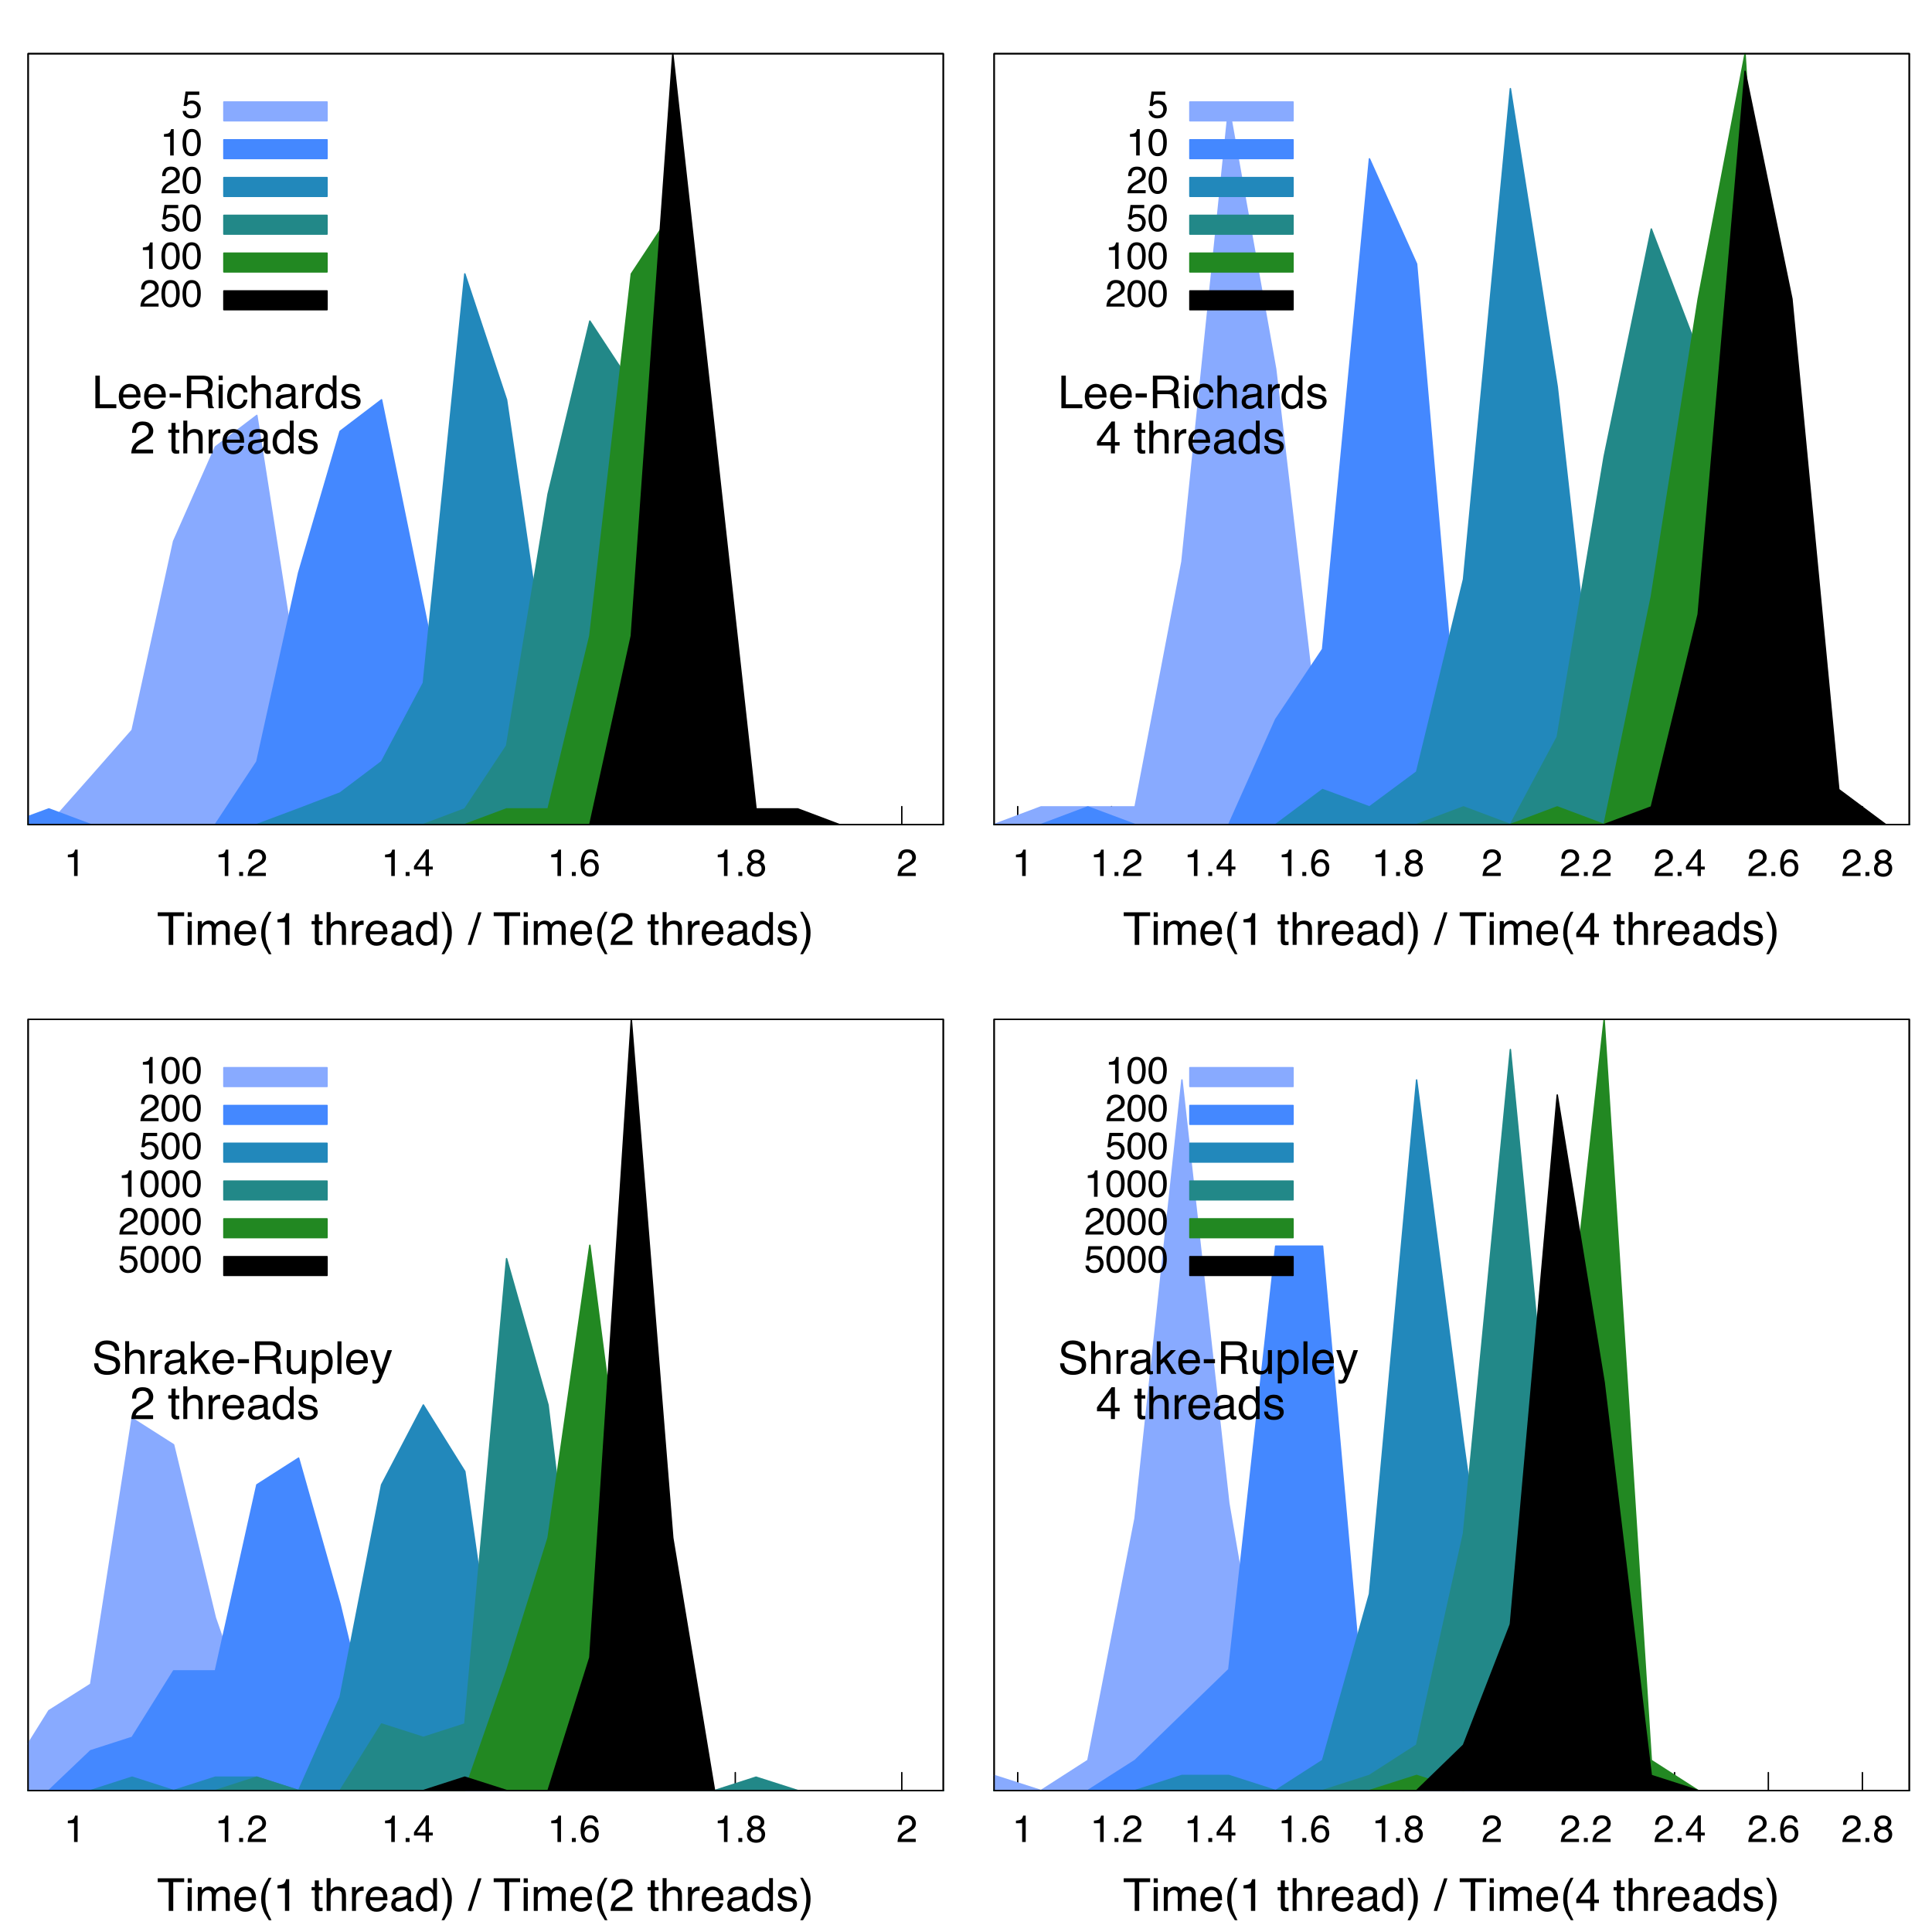 <?xml version="1.0" encoding="UTF-8"?>
<svg xmlns="http://www.w3.org/2000/svg" xmlns:xlink="http://www.w3.org/1999/xlink" width="340pt" height="340pt" viewBox="0 0 340 340" version="1.2">
<defs>
<g>
<symbol overflow="visible" id="glyph0-0">
<path style="stroke:none;" d="M 0.219 0 L 0.219 -4.781 L 4.016 -4.781 L 4.016 0 Z M 3.422 -0.594 L 3.422 -4.188 L 0.812 -4.188 L 0.812 -0.594 Z M 3.422 -0.594 "/>
</symbol>
<symbol overflow="visible" id="glyph0-1">
<path style="stroke:none;" d=""/>
</symbol>
<symbol overflow="visible" id="glyph0-2">
<path style="stroke:none;" d="M 0.641 -3.297 L 0.641 -3.75 C 1.066 -3.789 1.363 -3.859 1.531 -3.953 C 1.695 -4.055 1.82 -4.285 1.906 -4.641 L 2.359 -4.641 L 2.359 0 L 1.734 0 L 1.734 -3.297 Z M 0.641 -3.297 "/>
</symbol>
<symbol overflow="visible" id="glyph0-3">
<path style="stroke:none;" d="M 0.562 -0.703 L 1.25 -0.703 L 1.25 0 L 0.562 0 Z M 0.562 -0.703 "/>
</symbol>
<symbol overflow="visible" id="glyph0-4">
<path style="stroke:none;" d="M 0.203 0 C 0.223 -0.406 0.305 -0.754 0.453 -1.047 C 0.598 -1.348 0.879 -1.617 1.297 -1.859 L 1.922 -2.219 C 2.203 -2.383 2.398 -2.523 2.516 -2.641 C 2.691 -2.816 2.781 -3.02 2.781 -3.25 C 2.781 -3.531 2.695 -3.75 2.531 -3.906 C 2.375 -4.062 2.16 -4.141 1.891 -4.141 C 1.484 -4.141 1.207 -3.988 1.062 -3.688 C 0.977 -3.52 0.93 -3.297 0.922 -3.016 L 0.328 -3.016 C 0.328 -3.422 0.398 -3.75 0.547 -4 C 0.797 -4.457 1.242 -4.688 1.891 -4.688 C 2.422 -4.688 2.812 -4.539 3.062 -4.25 C 3.312 -3.957 3.438 -3.633 3.438 -3.281 C 3.438 -2.906 3.305 -2.586 3.047 -2.328 C 2.891 -2.172 2.613 -1.984 2.219 -1.766 L 1.781 -1.516 C 1.562 -1.398 1.395 -1.289 1.281 -1.188 C 1.062 -1 0.922 -0.785 0.859 -0.547 L 3.406 -0.547 L 3.406 0 Z M 0.203 0 "/>
</symbol>
<symbol overflow="visible" id="glyph0-5">
<path style="stroke:none;" d="M 2.203 -1.656 L 2.203 -3.766 L 0.703 -1.656 Z M 2.219 0 L 2.219 -1.141 L 0.172 -1.141 L 0.172 -1.719 L 2.312 -4.672 L 2.797 -4.672 L 2.797 -1.656 L 3.484 -1.656 L 3.484 -1.141 L 2.797 -1.141 L 2.797 0 Z M 2.219 0 "/>
</symbol>
<symbol overflow="visible" id="glyph0-6">
<path style="stroke:none;" d="M 1.953 -4.688 C 2.473 -4.688 2.832 -4.551 3.031 -4.281 C 3.238 -4.008 3.344 -3.727 3.344 -3.438 L 2.766 -3.438 C 2.734 -3.625 2.68 -3.77 2.609 -3.875 C 2.461 -4.07 2.25 -4.172 1.969 -4.172 C 1.633 -4.172 1.367 -4.02 1.172 -3.719 C 0.984 -3.414 0.879 -2.977 0.859 -2.406 C 0.992 -2.602 1.16 -2.754 1.359 -2.859 C 1.547 -2.941 1.754 -2.984 1.984 -2.984 C 2.379 -2.984 2.723 -2.859 3.016 -2.609 C 3.305 -2.359 3.453 -1.988 3.453 -1.5 C 3.453 -1.07 3.312 -0.691 3.031 -0.359 C 2.758 -0.035 2.367 0.125 1.859 0.125 C 1.422 0.125 1.039 -0.039 0.719 -0.375 C 0.406 -0.707 0.25 -1.266 0.25 -2.047 C 0.25 -2.629 0.32 -3.125 0.469 -3.531 C 0.738 -4.301 1.234 -4.688 1.953 -4.688 Z M 1.906 -0.406 C 2.219 -0.406 2.445 -0.504 2.594 -0.703 C 2.75 -0.91 2.828 -1.16 2.828 -1.453 C 2.828 -1.691 2.758 -1.914 2.625 -2.125 C 2.488 -2.344 2.238 -2.453 1.875 -2.453 C 1.625 -2.453 1.406 -2.367 1.219 -2.203 C 1.031 -2.035 0.938 -1.785 0.938 -1.453 C 0.938 -1.148 1.02 -0.898 1.188 -0.703 C 1.363 -0.504 1.602 -0.406 1.906 -0.406 Z M 1.906 -0.406 "/>
</symbol>
<symbol overflow="visible" id="glyph0-7">
<path style="stroke:none;" d="M 1.812 -2.703 C 2.07 -2.703 2.273 -2.773 2.422 -2.922 C 2.566 -3.066 2.641 -3.238 2.641 -3.438 C 2.641 -3.613 2.566 -3.773 2.422 -3.922 C 2.285 -4.066 2.078 -4.141 1.797 -4.141 C 1.516 -4.141 1.312 -4.066 1.188 -3.922 C 1.062 -3.773 1 -3.602 1 -3.406 C 1 -3.188 1.078 -3.016 1.234 -2.891 C 1.398 -2.766 1.594 -2.703 1.812 -2.703 Z M 1.844 -0.406 C 2.113 -0.406 2.336 -0.477 2.516 -0.625 C 2.703 -0.77 2.797 -0.988 2.797 -1.281 C 2.797 -1.582 2.703 -1.812 2.516 -1.969 C 2.328 -2.125 2.094 -2.203 1.812 -2.203 C 1.531 -2.203 1.301 -2.117 1.125 -1.953 C 0.945 -1.797 0.859 -1.578 0.859 -1.297 C 0.859 -1.055 0.938 -0.848 1.094 -0.672 C 1.258 -0.492 1.508 -0.406 1.844 -0.406 Z M 1.016 -2.484 C 0.848 -2.555 0.723 -2.641 0.641 -2.734 C 0.461 -2.898 0.375 -3.125 0.375 -3.406 C 0.375 -3.75 0.5 -4.047 0.75 -4.297 C 1.008 -4.547 1.367 -4.672 1.828 -4.672 C 2.273 -4.672 2.625 -4.551 2.875 -4.312 C 3.133 -4.082 3.266 -3.812 3.266 -3.5 C 3.266 -3.207 3.191 -2.973 3.047 -2.797 C 2.961 -2.691 2.832 -2.586 2.656 -2.484 C 2.844 -2.398 2.992 -2.301 3.109 -2.188 C 3.316 -1.969 3.422 -1.688 3.422 -1.344 C 3.422 -0.926 3.281 -0.57 3 -0.281 C 2.727 0 2.344 0.141 1.844 0.141 C 1.383 0.141 1 0.016 0.688 -0.234 C 0.375 -0.484 0.219 -0.844 0.219 -1.312 C 0.219 -1.582 0.285 -1.816 0.422 -2.016 C 0.555 -2.223 0.754 -2.379 1.016 -2.484 Z M 1.016 -2.484 "/>
</symbol>
<symbol overflow="visible" id="glyph0-8">
<path style="stroke:none;" d="M 0.828 -1.188 C 0.867 -0.852 1.023 -0.625 1.297 -0.5 C 1.43 -0.426 1.586 -0.391 1.766 -0.391 C 2.117 -0.391 2.379 -0.5 2.547 -0.719 C 2.711 -0.945 2.797 -1.195 2.797 -1.469 C 2.797 -1.789 2.695 -2.039 2.5 -2.219 C 2.301 -2.395 2.062 -2.484 1.781 -2.484 C 1.582 -2.484 1.41 -2.441 1.266 -2.359 C 1.117 -2.285 0.992 -2.18 0.891 -2.047 L 0.391 -2.078 L 0.734 -4.594 L 3.156 -4.594 L 3.156 -4.016 L 1.172 -4.016 L 0.984 -2.719 C 1.086 -2.801 1.191 -2.863 1.297 -2.906 C 1.461 -2.977 1.66 -3.016 1.891 -3.016 C 2.316 -3.016 2.676 -2.875 2.969 -2.594 C 3.27 -2.32 3.422 -1.973 3.422 -1.547 C 3.422 -1.109 3.285 -0.719 3.016 -0.375 C 2.742 -0.039 2.312 0.125 1.719 0.125 C 1.332 0.125 0.992 0.016 0.703 -0.203 C 0.41 -0.422 0.25 -0.75 0.219 -1.188 Z M 0.828 -1.188 "/>
</symbol>
<symbol overflow="visible" id="glyph0-9">
<path style="stroke:none;" d="M 1.812 -4.672 C 2.406 -4.672 2.836 -4.422 3.109 -3.922 C 3.316 -3.535 3.422 -3.008 3.422 -2.344 C 3.422 -1.707 3.328 -1.18 3.141 -0.766 C 2.867 -0.172 2.422 0.125 1.797 0.125 C 1.242 0.125 0.828 -0.117 0.547 -0.609 C 0.316 -1.016 0.203 -1.555 0.203 -2.234 C 0.203 -2.766 0.27 -3.223 0.406 -3.609 C 0.664 -4.316 1.133 -4.672 1.812 -4.672 Z M 1.797 -0.406 C 2.098 -0.406 2.336 -0.539 2.516 -0.812 C 2.703 -1.082 2.797 -1.582 2.797 -2.312 C 2.797 -2.844 2.727 -3.281 2.594 -3.625 C 2.469 -3.969 2.219 -4.141 1.844 -4.141 C 1.5 -4.141 1.242 -3.973 1.078 -3.641 C 0.922 -3.316 0.844 -2.844 0.844 -2.219 C 0.844 -1.738 0.895 -1.352 1 -1.062 C 1.156 -0.625 1.422 -0.406 1.797 -0.406 Z M 1.797 -0.406 "/>
</symbol>
<symbol overflow="visible" id="glyph1-0">
<path style="stroke:none;" d="M 0.266 0 L 0.266 -5.734 L 4.812 -5.734 L 4.812 0 Z M 4.094 -0.719 L 4.094 -5.016 L 0.984 -5.016 L 0.984 -0.719 Z M 4.094 -0.719 "/>
</symbol>
<symbol overflow="visible" id="glyph1-1">
<path style="stroke:none;" d="M 4.781 -5.734 L 4.781 -5.062 L 2.859 -5.062 L 2.859 0 L 2.062 0 L 2.062 -5.062 L 0.125 -5.062 L 0.125 -5.734 Z M 4.781 -5.734 "/>
</symbol>
<symbol overflow="visible" id="glyph1-2">
<path style="stroke:none;" d="M 0.516 -4.172 L 1.234 -4.172 L 1.234 0 L 0.516 0 Z M 0.516 -5.734 L 1.234 -5.734 L 1.234 -4.938 L 0.516 -4.938 Z M 0.516 -5.734 "/>
</symbol>
<symbol overflow="visible" id="glyph1-3">
<path style="stroke:none;" d="M 0.516 -4.188 L 1.219 -4.188 L 1.219 -3.594 C 1.383 -3.801 1.535 -3.953 1.672 -4.047 C 1.898 -4.203 2.16 -4.281 2.453 -4.281 C 2.785 -4.281 3.055 -4.195 3.266 -4.031 C 3.379 -3.938 3.484 -3.801 3.578 -3.625 C 3.734 -3.844 3.914 -4.004 4.125 -4.109 C 4.332 -4.223 4.566 -4.281 4.828 -4.281 C 5.391 -4.281 5.773 -4.078 5.984 -3.672 C 6.086 -3.453 6.141 -3.156 6.141 -2.781 L 6.141 0 L 5.422 0 L 5.422 -2.906 C 5.422 -3.188 5.348 -3.379 5.203 -3.484 C 5.066 -3.586 4.898 -3.641 4.703 -3.641 C 4.422 -3.641 4.18 -3.547 3.984 -3.359 C 3.785 -3.172 3.688 -2.863 3.688 -2.438 L 3.688 0 L 2.969 0 L 2.969 -2.734 C 2.969 -3.016 2.938 -3.223 2.875 -3.359 C 2.758 -3.547 2.555 -3.641 2.266 -3.641 C 2.004 -3.641 1.766 -3.535 1.547 -3.328 C 1.328 -3.129 1.219 -2.758 1.219 -2.219 L 1.219 0 L 0.516 0 Z M 0.516 -4.188 "/>
</symbol>
<symbol overflow="visible" id="glyph1-4">
<path style="stroke:none;" d="M 2.266 -4.281 C 2.555 -4.281 2.844 -4.207 3.125 -4.062 C 3.406 -3.926 3.617 -3.75 3.766 -3.531 C 3.898 -3.32 3.992 -3.078 4.047 -2.797 C 4.086 -2.598 4.109 -2.289 4.109 -1.875 L 1.031 -1.875 C 1.051 -1.445 1.156 -1.102 1.344 -0.844 C 1.531 -0.594 1.816 -0.469 2.203 -0.469 C 2.578 -0.469 2.875 -0.586 3.094 -0.828 C 3.219 -0.961 3.305 -1.125 3.359 -1.312 L 4.047 -1.312 C 4.023 -1.156 3.961 -0.984 3.859 -0.797 C 3.754 -0.609 3.641 -0.457 3.516 -0.344 C 3.305 -0.133 3.039 0.008 2.719 0.094 C 2.551 0.133 2.363 0.156 2.156 0.156 C 1.633 0.156 1.191 -0.031 0.828 -0.406 C 0.461 -0.789 0.281 -1.328 0.281 -2.016 C 0.281 -2.68 0.461 -3.223 0.828 -3.641 C 1.191 -4.066 1.672 -4.281 2.266 -4.281 Z M 3.375 -2.422 C 3.352 -2.734 3.289 -2.977 3.188 -3.156 C 2.988 -3.5 2.664 -3.672 2.219 -3.672 C 1.895 -3.672 1.625 -3.551 1.406 -3.312 C 1.188 -3.082 1.07 -2.785 1.062 -2.422 Z M 2.188 -4.281 Z M 2.188 -4.281 "/>
</symbol>
<symbol overflow="visible" id="glyph1-5">
<path style="stroke:none;" d="M 2.375 -5.828 C 1.957 -5.035 1.691 -4.453 1.578 -4.078 C 1.391 -3.504 1.297 -2.848 1.297 -2.109 C 1.297 -1.348 1.398 -0.656 1.609 -0.031 C 1.742 0.352 2 0.91 2.375 1.641 L 1.906 1.641 C 1.531 1.047 1.297 0.664 1.203 0.5 C 1.109 0.332 1.008 0.109 0.906 -0.172 C 0.758 -0.555 0.656 -0.969 0.594 -1.406 C 0.57 -1.633 0.562 -1.852 0.562 -2.062 C 0.562 -2.832 0.68 -3.516 0.922 -4.109 C 1.078 -4.492 1.395 -5.066 1.875 -5.828 Z M 2.375 -5.828 "/>
</symbol>
<symbol overflow="visible" id="glyph1-6">
<path style="stroke:none;" d="M 0.766 -3.969 L 0.766 -4.5 C 1.273 -4.551 1.629 -4.633 1.828 -4.75 C 2.023 -4.863 2.176 -5.141 2.281 -5.578 L 2.828 -5.578 L 2.828 0 L 2.078 0 L 2.078 -3.969 Z M 0.766 -3.969 "/>
</symbol>
<symbol overflow="visible" id="glyph1-7">
<path style="stroke:none;" d=""/>
</symbol>
<symbol overflow="visible" id="glyph1-8">
<path style="stroke:none;" d="M 0.656 -5.359 L 1.375 -5.359 L 1.375 -4.188 L 2.031 -4.188 L 2.031 -3.609 L 1.375 -3.609 L 1.375 -0.875 C 1.375 -0.727 1.422 -0.633 1.516 -0.594 C 1.566 -0.562 1.66 -0.547 1.797 -0.547 C 1.828 -0.547 1.859 -0.547 1.891 -0.547 C 1.93 -0.547 1.977 -0.551 2.031 -0.562 L 2.031 0 C 1.957 0.02 1.875 0.035 1.781 0.047 C 1.695 0.055 1.602 0.062 1.5 0.062 C 1.176 0.062 0.953 -0.02 0.828 -0.188 C 0.711 -0.352 0.656 -0.57 0.656 -0.844 L 0.656 -3.609 L 0.094 -3.609 L 0.094 -4.188 L 0.656 -4.188 Z M 0.656 -5.359 "/>
</symbol>
<symbol overflow="visible" id="glyph1-9">
<path style="stroke:none;" d="M 0.516 -5.766 L 1.219 -5.766 L 1.219 -3.625 C 1.383 -3.832 1.535 -3.977 1.672 -4.062 C 1.898 -4.207 2.18 -4.281 2.516 -4.281 C 3.117 -4.281 3.531 -4.07 3.75 -3.656 C 3.863 -3.414 3.922 -3.094 3.922 -2.688 L 3.922 0 L 3.203 0 L 3.203 -2.641 C 3.203 -2.941 3.164 -3.164 3.094 -3.312 C 2.957 -3.539 2.719 -3.656 2.375 -3.656 C 2.082 -3.656 1.816 -3.555 1.578 -3.359 C 1.336 -3.16 1.219 -2.781 1.219 -2.219 L 1.219 0 L 0.516 0 Z M 0.516 -5.766 "/>
</symbol>
<symbol overflow="visible" id="glyph1-10">
<path style="stroke:none;" d="M 0.531 -4.188 L 1.203 -4.188 L 1.203 -3.469 C 1.254 -3.602 1.383 -3.77 1.594 -3.969 C 1.812 -4.176 2.062 -4.281 2.344 -4.281 C 2.352 -4.281 2.375 -4.273 2.406 -4.266 C 2.438 -4.266 2.492 -4.266 2.578 -4.266 L 2.578 -3.516 C 2.535 -3.523 2.492 -3.531 2.453 -3.531 C 2.422 -3.531 2.383 -3.531 2.344 -3.531 C 1.988 -3.531 1.711 -3.414 1.516 -3.188 C 1.328 -2.969 1.234 -2.707 1.234 -2.406 L 1.234 0 L 0.531 0 Z M 0.531 -4.188 "/>
</symbol>
<symbol overflow="visible" id="glyph1-11">
<path style="stroke:none;" d="M 1.062 -1.109 C 1.062 -0.91 1.133 -0.75 1.281 -0.625 C 1.426 -0.508 1.602 -0.453 1.812 -0.453 C 2.051 -0.453 2.289 -0.508 2.531 -0.625 C 2.914 -0.82 3.109 -1.133 3.109 -1.562 L 3.109 -2.125 C 3.023 -2.07 2.914 -2.023 2.781 -1.984 C 2.645 -1.953 2.508 -1.93 2.375 -1.922 L 1.953 -1.859 C 1.703 -1.828 1.508 -1.773 1.375 -1.703 C 1.164 -1.578 1.062 -1.379 1.062 -1.109 Z M 2.766 -2.531 C 2.922 -2.551 3.023 -2.617 3.078 -2.734 C 3.109 -2.797 3.125 -2.891 3.125 -3.016 C 3.125 -3.254 3.039 -3.426 2.875 -3.531 C 2.707 -3.633 2.461 -3.688 2.141 -3.688 C 1.773 -3.688 1.516 -3.586 1.359 -3.391 C 1.273 -3.285 1.219 -3.125 1.188 -2.906 L 0.531 -2.906 C 0.551 -3.426 0.719 -3.785 1.031 -3.984 C 1.352 -4.18 1.727 -4.281 2.156 -4.281 C 2.645 -4.281 3.047 -4.188 3.359 -4 C 3.66 -3.812 3.812 -3.52 3.812 -3.125 L 3.812 -0.719 C 3.812 -0.645 3.828 -0.586 3.859 -0.547 C 3.891 -0.504 3.953 -0.484 4.047 -0.484 C 4.078 -0.484 4.113 -0.484 4.156 -0.484 C 4.195 -0.484 4.238 -0.488 4.281 -0.5 L 4.281 0.016 C 4.164 0.047 4.078 0.066 4.016 0.078 C 3.961 0.086 3.891 0.094 3.797 0.094 C 3.555 0.094 3.379 0.004 3.266 -0.172 C 3.211 -0.266 3.172 -0.395 3.141 -0.562 C 3.004 -0.375 2.801 -0.207 2.531 -0.062 C 2.258 0.07 1.961 0.141 1.641 0.141 C 1.254 0.141 0.938 0.023 0.688 -0.203 C 0.445 -0.441 0.328 -0.738 0.328 -1.094 C 0.328 -1.488 0.445 -1.789 0.688 -2 C 0.926 -2.219 1.242 -2.348 1.641 -2.391 Z M 2.172 -4.281 Z M 2.172 -4.281 "/>
</symbol>
<symbol overflow="visible" id="glyph1-12">
<path style="stroke:none;" d="M 0.969 -2.047 C 0.969 -1.598 1.062 -1.223 1.25 -0.922 C 1.438 -0.617 1.738 -0.469 2.156 -0.469 C 2.488 -0.469 2.758 -0.609 2.969 -0.891 C 3.176 -1.172 3.281 -1.57 3.281 -2.094 C 3.281 -2.625 3.172 -3.016 2.953 -3.266 C 2.734 -3.516 2.469 -3.641 2.156 -3.641 C 1.801 -3.641 1.516 -3.504 1.297 -3.234 C 1.078 -2.961 0.969 -2.566 0.969 -2.047 Z M 2.016 -4.266 C 2.336 -4.266 2.609 -4.195 2.828 -4.062 C 2.953 -3.977 3.094 -3.836 3.25 -3.641 L 3.25 -5.766 L 3.922 -5.766 L 3.922 0 L 3.297 0 L 3.297 -0.578 C 3.129 -0.328 2.93 -0.141 2.703 -0.016 C 2.484 0.098 2.227 0.156 1.938 0.156 C 1.477 0.156 1.078 -0.039 0.734 -0.438 C 0.391 -0.832 0.219 -1.352 0.219 -2 C 0.219 -2.613 0.375 -3.145 0.688 -3.594 C 1 -4.039 1.441 -4.266 2.016 -4.266 Z M 2.016 -4.266 "/>
</symbol>
<symbol overflow="visible" id="glyph1-13">
<path style="stroke:none;" d="M 0.281 1.641 C 0.695 0.828 0.961 0.234 1.078 -0.141 C 1.266 -0.691 1.359 -1.348 1.359 -2.109 C 1.359 -2.859 1.25 -3.547 1.031 -4.172 C 0.906 -4.555 0.648 -5.109 0.266 -5.828 L 0.734 -5.828 C 1.141 -5.191 1.383 -4.797 1.469 -4.641 C 1.551 -4.492 1.645 -4.289 1.75 -4.031 C 1.875 -3.707 1.961 -3.383 2.016 -3.062 C 2.066 -2.75 2.094 -2.441 2.094 -2.141 C 2.094 -1.367 1.969 -0.68 1.719 -0.078 C 1.57 0.305 1.254 0.879 0.766 1.641 Z M 0.281 1.641 "/>
</symbol>
<symbol overflow="visible" id="glyph1-14">
<path style="stroke:none;" d="M 1.828 -5.734 L 2.422 -5.734 L 0.594 0 L 0 0 Z M 1.828 -5.734 "/>
</symbol>
<symbol overflow="visible" id="glyph1-15">
<path style="stroke:none;" d="M 0.25 0 C 0.281 -0.477 0.379 -0.895 0.547 -1.25 C 0.723 -1.613 1.062 -1.941 1.562 -2.234 L 2.312 -2.672 C 2.645 -2.859 2.879 -3.023 3.016 -3.172 C 3.234 -3.379 3.344 -3.625 3.344 -3.906 C 3.344 -4.227 3.242 -4.484 3.047 -4.672 C 2.848 -4.867 2.586 -4.969 2.266 -4.969 C 1.785 -4.969 1.453 -4.785 1.266 -4.422 C 1.172 -4.223 1.117 -3.953 1.109 -3.609 L 0.391 -3.609 C 0.398 -4.098 0.488 -4.492 0.656 -4.797 C 0.957 -5.336 1.492 -5.609 2.266 -5.609 C 2.91 -5.609 3.379 -5.438 3.672 -5.094 C 3.973 -4.75 4.125 -4.363 4.125 -3.938 C 4.125 -3.488 3.961 -3.109 3.641 -2.797 C 3.461 -2.609 3.141 -2.383 2.672 -2.125 L 2.125 -1.828 C 1.875 -1.68 1.676 -1.547 1.531 -1.422 C 1.27 -1.191 1.102 -0.941 1.031 -0.672 L 4.094 -0.672 L 4.094 0 Z M 0.25 0 "/>
</symbol>
<symbol overflow="visible" id="glyph1-16">
<path style="stroke:none;" d="M 0.938 -1.312 C 0.957 -1.082 1.016 -0.906 1.109 -0.781 C 1.285 -0.551 1.594 -0.438 2.031 -0.438 C 2.289 -0.438 2.52 -0.492 2.719 -0.609 C 2.914 -0.723 3.016 -0.895 3.016 -1.125 C 3.016 -1.312 2.938 -1.453 2.781 -1.547 C 2.676 -1.598 2.473 -1.66 2.172 -1.734 L 1.625 -1.875 C 1.258 -1.969 0.992 -2.066 0.828 -2.172 C 0.523 -2.367 0.375 -2.633 0.375 -2.969 C 0.375 -3.363 0.516 -3.68 0.797 -3.922 C 1.086 -4.172 1.473 -4.297 1.953 -4.297 C 2.586 -4.297 3.039 -4.109 3.312 -3.734 C 3.488 -3.504 3.578 -3.254 3.578 -2.984 L 2.906 -2.984 C 2.895 -3.141 2.836 -3.285 2.734 -3.422 C 2.578 -3.598 2.301 -3.688 1.906 -3.688 C 1.633 -3.688 1.43 -3.633 1.297 -3.531 C 1.16 -3.438 1.094 -3.305 1.094 -3.141 C 1.094 -2.953 1.18 -2.805 1.359 -2.703 C 1.461 -2.641 1.617 -2.582 1.828 -2.531 L 2.281 -2.422 C 2.789 -2.297 3.129 -2.176 3.297 -2.062 C 3.578 -1.883 3.719 -1.602 3.719 -1.219 C 3.719 -0.844 3.57 -0.52 3.281 -0.25 C 3 0.02 2.57 0.156 2 0.156 C 1.375 0.156 0.93 0.016 0.672 -0.266 C 0.41 -0.547 0.273 -0.895 0.266 -1.312 Z M 1.969 -4.281 Z M 1.969 -4.281 "/>
</symbol>
<symbol overflow="visible" id="glyph1-17">
<path style="stroke:none;" d="M 0.609 -5.734 L 1.391 -5.734 L 1.391 -0.688 L 4.297 -0.688 L 4.297 0 L 0.609 0 Z M 0.609 -5.734 "/>
</symbol>
<symbol overflow="visible" id="glyph1-18">
<path style="stroke:none;" d="M 0.328 -2.594 L 2.297 -2.594 L 2.297 -1.875 L 0.328 -1.875 Z M 0.328 -2.594 "/>
</symbol>
<symbol overflow="visible" id="glyph1-19">
<path style="stroke:none;" d="M 3.281 -3.109 C 3.645 -3.109 3.93 -3.18 4.141 -3.328 C 4.359 -3.473 4.469 -3.738 4.469 -4.125 C 4.469 -4.531 4.316 -4.805 4.016 -4.953 C 3.859 -5.035 3.645 -5.078 3.375 -5.078 L 1.484 -5.078 L 1.484 -3.109 Z M 0.703 -5.734 L 3.359 -5.734 C 3.797 -5.734 4.156 -5.672 4.438 -5.547 C 4.977 -5.305 5.25 -4.852 5.25 -4.188 C 5.25 -3.844 5.176 -3.562 5.031 -3.344 C 4.895 -3.125 4.695 -2.953 4.438 -2.828 C 4.664 -2.734 4.836 -2.609 4.953 -2.453 C 5.066 -2.305 5.129 -2.066 5.141 -1.734 L 5.172 -0.969 C 5.172 -0.75 5.188 -0.586 5.219 -0.484 C 5.27 -0.297 5.352 -0.176 5.469 -0.125 L 5.469 0 L 4.516 0 C 4.492 -0.051 4.473 -0.113 4.453 -0.188 C 4.441 -0.27 4.43 -0.422 4.422 -0.641 L 4.375 -1.609 C 4.352 -1.984 4.211 -2.234 3.953 -2.359 C 3.805 -2.43 3.57 -2.469 3.25 -2.469 L 1.484 -2.469 L 1.484 0 L 0.703 0 Z M 0.703 -5.734 "/>
</symbol>
<symbol overflow="visible" id="glyph1-20">
<path style="stroke:none;" d="M 2.125 -4.312 C 2.602 -4.312 2.988 -4.195 3.281 -3.969 C 3.57 -3.738 3.75 -3.344 3.812 -2.781 L 3.125 -2.781 C 3.082 -3.039 2.988 -3.254 2.844 -3.422 C 2.695 -3.586 2.457 -3.672 2.125 -3.672 C 1.676 -3.672 1.359 -3.453 1.172 -3.016 C 1.047 -2.734 0.984 -2.383 0.984 -1.969 C 0.984 -1.551 1.07 -1.195 1.25 -0.906 C 1.426 -0.625 1.703 -0.484 2.078 -0.484 C 2.367 -0.484 2.598 -0.57 2.766 -0.75 C 2.941 -0.926 3.062 -1.172 3.125 -1.484 L 3.812 -1.484 C 3.738 -0.93 3.547 -0.523 3.234 -0.266 C 2.922 -0.004 2.52 0.125 2.031 0.125 C 1.477 0.125 1.039 -0.07 0.719 -0.469 C 0.395 -0.875 0.234 -1.379 0.234 -1.984 C 0.234 -2.711 0.41 -3.281 0.766 -3.688 C 1.117 -4.102 1.57 -4.312 2.125 -4.312 Z M 2.016 -4.281 Z M 2.016 -4.281 "/>
</symbol>
<symbol overflow="visible" id="glyph1-21">
<path style="stroke:none;" d="M 2.641 -1.984 L 2.641 -4.516 L 0.859 -1.984 Z M 2.656 0 L 2.656 -1.375 L 0.203 -1.375 L 0.203 -2.062 L 2.766 -5.609 L 3.359 -5.609 L 3.359 -1.984 L 4.188 -1.984 L 4.188 -1.375 L 3.359 -1.375 L 3.359 0 Z M 2.656 0 "/>
</symbol>
<symbol overflow="visible" id="glyph1-22">
<path style="stroke:none;" d="M 1.125 -1.859 C 1.133 -1.523 1.207 -1.258 1.344 -1.062 C 1.602 -0.676 2.062 -0.484 2.719 -0.484 C 3.008 -0.484 3.273 -0.523 3.516 -0.609 C 3.973 -0.773 4.203 -1.066 4.203 -1.484 C 4.203 -1.797 4.102 -2.02 3.906 -2.156 C 3.707 -2.281 3.398 -2.391 2.984 -2.484 L 2.203 -2.672 C 1.691 -2.785 1.332 -2.91 1.125 -3.047 C 0.758 -3.285 0.578 -3.645 0.578 -4.125 C 0.578 -4.633 0.754 -5.055 1.109 -5.391 C 1.473 -5.723 1.977 -5.891 2.625 -5.891 C 3.227 -5.891 3.738 -5.742 4.156 -5.453 C 4.582 -5.16 4.797 -4.695 4.797 -4.062 L 4.062 -4.062 C 4.02 -4.363 3.938 -4.598 3.812 -4.766 C 3.57 -5.066 3.172 -5.219 2.609 -5.219 C 2.148 -5.219 1.816 -5.117 1.609 -4.922 C 1.41 -4.734 1.312 -4.508 1.312 -4.25 C 1.312 -3.969 1.43 -3.766 1.672 -3.641 C 1.828 -3.555 2.176 -3.453 2.719 -3.328 L 3.516 -3.141 C 3.898 -3.047 4.203 -2.926 4.422 -2.781 C 4.785 -2.508 4.969 -2.117 4.969 -1.609 C 4.969 -0.973 4.734 -0.516 4.266 -0.234 C 3.805 0.035 3.27 0.172 2.656 0.172 C 1.945 0.172 1.391 -0.008 0.984 -0.375 C 0.578 -0.738 0.379 -1.234 0.391 -1.859 Z M 2.688 -5.891 Z M 2.688 -5.891 "/>
</symbol>
<symbol overflow="visible" id="glyph1-23">
<path style="stroke:none;" d="M 0.5 -5.734 L 1.172 -5.734 L 1.172 -2.406 L 2.984 -4.188 L 3.875 -4.188 L 2.281 -2.625 L 3.969 0 L 3.078 0 L 1.766 -2.109 L 1.172 -1.578 L 1.172 0 L 0.5 0 Z M 0.5 -5.734 "/>
</symbol>
<symbol overflow="visible" id="glyph1-24">
<path style="stroke:none;" d="M 1.219 -4.188 L 1.219 -1.406 C 1.219 -1.195 1.254 -1.023 1.328 -0.891 C 1.453 -0.641 1.68 -0.516 2.016 -0.516 C 2.504 -0.516 2.836 -0.734 3.016 -1.172 C 3.117 -1.398 3.172 -1.719 3.172 -2.125 L 3.172 -4.188 L 3.875 -4.188 L 3.875 0 L 3.203 0 L 3.219 -0.625 C 3.125 -0.457 3.008 -0.32 2.875 -0.219 C 2.602 0 2.273 0.109 1.891 0.109 C 1.297 0.109 0.891 -0.086 0.672 -0.484 C 0.555 -0.703 0.5 -0.988 0.5 -1.344 L 0.5 -4.188 Z M 2.188 -4.281 Z M 2.188 -4.281 "/>
</symbol>
<symbol overflow="visible" id="glyph1-25">
<path style="stroke:none;" d="M 2.281 -0.469 C 2.613 -0.469 2.883 -0.602 3.094 -0.875 C 3.312 -1.156 3.422 -1.57 3.422 -2.125 C 3.422 -2.457 3.375 -2.742 3.281 -2.984 C 3.102 -3.441 2.77 -3.672 2.281 -3.672 C 1.789 -3.672 1.457 -3.426 1.281 -2.938 C 1.188 -2.676 1.141 -2.348 1.141 -1.953 C 1.141 -1.629 1.188 -1.352 1.281 -1.125 C 1.469 -0.688 1.801 -0.469 2.281 -0.469 Z M 0.469 -4.172 L 1.141 -4.172 L 1.141 -3.609 C 1.285 -3.797 1.441 -3.941 1.609 -4.047 C 1.848 -4.203 2.125 -4.281 2.438 -4.281 C 2.914 -4.281 3.316 -4.098 3.641 -3.734 C 3.973 -3.379 4.141 -2.863 4.141 -2.188 C 4.141 -1.27 3.906 -0.617 3.438 -0.234 C 3.133 0.016 2.781 0.141 2.375 0.141 C 2.062 0.141 1.797 0.07 1.578 -0.062 C 1.453 -0.145 1.316 -0.281 1.172 -0.469 L 1.172 1.672 L 0.469 1.672 Z M 0.469 -4.172 "/>
</symbol>
<symbol overflow="visible" id="glyph1-26">
<path style="stroke:none;" d="M 0.531 -5.734 L 1.234 -5.734 L 1.234 0 L 0.531 0 Z M 0.531 -5.734 "/>
</symbol>
<symbol overflow="visible" id="glyph1-27">
<path style="stroke:none;" d="M 3.125 -4.188 L 3.906 -4.188 C 3.812 -3.914 3.594 -3.301 3.25 -2.344 C 2.988 -1.625 2.773 -1.039 2.609 -0.594 C 2.203 0.477 1.914 1.129 1.75 1.359 C 1.582 1.598 1.297 1.719 0.891 1.719 C 0.785 1.719 0.707 1.711 0.656 1.703 C 0.602 1.691 0.539 1.676 0.469 1.656 L 0.469 1.016 C 0.582 1.055 0.664 1.078 0.719 1.078 C 0.781 1.086 0.832 1.094 0.875 1.094 C 1 1.094 1.094 1.07 1.156 1.031 C 1.219 0.988 1.27 0.938 1.312 0.875 C 1.32 0.852 1.367 0.742 1.453 0.547 C 1.535 0.359 1.594 0.219 1.625 0.125 L 0.078 -4.188 L 0.875 -4.188 L 2 -0.781 Z M 2 -4.281 Z M 2 -4.281 "/>
</symbol>
</g>
</defs>
<g id="surface1">
<path style="fill:none;stroke-width:2.5;stroke-linecap:round;stroke-linejoin:round;stroke:rgb(0%,0%,0%);stroke-opacity:1;stroke-miterlimit:10;" d="M 122.5 1948.984 L 122.5 1980.508 " transform="matrix(0.1,0,0,-0.1,0,340)"/>
<g style="fill:rgb(0%,0%,0%);fill-opacity:1;">
  <use xlink:href="#glyph0-1" x="9.445" y="154.157"/>
  <use xlink:href="#glyph0-2" x="11.299" y="154.157"/>
</g>
<path style="fill:none;stroke-width:2.5;stroke-linecap:round;stroke-linejoin:round;stroke:rgb(0%,0%,0%);stroke-opacity:1;stroke-miterlimit:10;" d="M 415.508 1948.984 L 415.508 1980.508 " transform="matrix(0.1,0,0,-0.1,0,340)"/>
<g style="fill:rgb(0%,0%,0%);fill-opacity:1;">
  <use xlink:href="#glyph0-1" x="35.965" y="154.157"/>
  <use xlink:href="#glyph0-2" x="37.818" y="154.157"/>
  <use xlink:href="#glyph0-3" x="41.525" y="154.157"/>
  <use xlink:href="#glyph0-4" x="43.378" y="154.157"/>
</g>
<path style="fill:none;stroke-width:2.5;stroke-linecap:round;stroke-linejoin:round;stroke:rgb(0%,0%,0%);stroke-opacity:1;stroke-miterlimit:10;" d="M 708.516 1948.984 L 708.516 1980.508 " transform="matrix(0.1,0,0,-0.1,0,340)"/>
<g style="fill:rgb(0%,0%,0%);fill-opacity:1;">
  <use xlink:href="#glyph0-1" x="65.266" y="154.157"/>
  <use xlink:href="#glyph0-2" x="67.119" y="154.157"/>
  <use xlink:href="#glyph0-3" x="70.826" y="154.157"/>
  <use xlink:href="#glyph0-5" x="72.679" y="154.157"/>
</g>
<path style="fill:none;stroke-width:2.5;stroke-linecap:round;stroke-linejoin:round;stroke:rgb(0%,0%,0%);stroke-opacity:1;stroke-miterlimit:10;" d="M 1001.016 1948.984 L 1001.016 1980.508 " transform="matrix(0.1,0,0,-0.1,0,340)"/>
<g style="fill:rgb(0%,0%,0%);fill-opacity:1;">
  <use xlink:href="#glyph0-1" x="94.516" y="154.157"/>
  <use xlink:href="#glyph0-2" x="96.369" y="154.157"/>
  <use xlink:href="#glyph0-3" x="100.076" y="154.157"/>
  <use xlink:href="#glyph0-6" x="101.929" y="154.157"/>
</g>
<path style="fill:none;stroke-width:2.5;stroke-linecap:round;stroke-linejoin:round;stroke:rgb(0%,0%,0%);stroke-opacity:1;stroke-miterlimit:10;" d="M 1293.984 1948.984 L 1293.984 1980.508 " transform="matrix(0.1,0,0,-0.1,0,340)"/>
<g style="fill:rgb(0%,0%,0%);fill-opacity:1;">
  <use xlink:href="#glyph0-1" x="123.816" y="154.157"/>
  <use xlink:href="#glyph0-2" x="125.669" y="154.157"/>
  <use xlink:href="#glyph0-3" x="129.376" y="154.157"/>
  <use xlink:href="#glyph0-7" x="131.23" y="154.157"/>
</g>
<path style="fill:none;stroke-width:2.5;stroke-linecap:round;stroke-linejoin:round;stroke:rgb(0%,0%,0%);stroke-opacity:1;stroke-miterlimit:10;" d="M 1586.992 1948.984 L 1586.992 1980.508 " transform="matrix(0.1,0,0,-0.1,0,340)"/>
<g style="fill:rgb(0%,0%,0%);fill-opacity:1;">
  <use xlink:href="#glyph0-1" x="155.895" y="154.157"/>
  <use xlink:href="#glyph0-4" x="157.748" y="154.157"/>
</g>
<path style="fill:none;stroke-width:2.5;stroke-linecap:round;stroke-linejoin:round;stroke:rgb(0%,0%,0%);stroke-opacity:1;stroke-miterlimit:10;" d="M 49.492 1948.984 L 1660 1948.984 L 1660 3305.508 L 49.492 3305.508 Z M 49.492 1948.984 " transform="matrix(0.1,0,0,-0.1,0,340)"/>
<g style="fill:rgb(0%,0%,0%);fill-opacity:1;">
  <use xlink:href="#glyph1-1" x="27.629" y="166.285"/>
  <use xlink:href="#glyph1-2" x="32.517" y="166.285"/>
  <use xlink:href="#glyph1-3" x="34.293" y="166.285"/>
  <use xlink:href="#glyph1-4" x="40.957" y="166.285"/>
  <use xlink:href="#glyph1-5" x="45.405" y="166.285"/>
  <use xlink:href="#glyph1-6" x="48.069" y="166.285"/>
  <use xlink:href="#glyph1-7" x="52.517" y="166.285"/>
  <use xlink:href="#glyph1-8" x="54.741" y="166.285"/>
  <use xlink:href="#glyph1-9" x="56.965" y="166.285"/>
  <use xlink:href="#glyph1-10" x="61.413" y="166.285"/>
  <use xlink:href="#glyph1-4" x="64.077" y="166.285"/>
  <use xlink:href="#glyph1-11" x="68.525" y="166.285"/>
  <use xlink:href="#glyph1-12" x="72.973" y="166.285"/>
  <use xlink:href="#glyph1-13" x="77.421" y="166.285"/>
  <use xlink:href="#glyph1-7" x="80.085" y="166.285"/>
  <use xlink:href="#glyph1-14" x="82.309" y="166.285"/>
  <use xlink:href="#glyph1-7" x="84.533" y="166.285"/>
  <use xlink:href="#glyph1-1" x="86.757" y="166.285"/>
  <use xlink:href="#glyph1-2" x="91.645" y="166.285"/>
  <use xlink:href="#glyph1-3" x="93.421" y="166.285"/>
  <use xlink:href="#glyph1-4" x="100.085" y="166.285"/>
  <use xlink:href="#glyph1-5" x="104.533" y="166.285"/>
  <use xlink:href="#glyph1-15" x="107.197" y="166.285"/>
  <use xlink:href="#glyph1-7" x="111.645" y="166.285"/>
  <use xlink:href="#glyph1-8" x="113.869" y="166.285"/>
  <use xlink:href="#glyph1-9" x="116.093" y="166.285"/>
  <use xlink:href="#glyph1-10" x="120.541" y="166.285"/>
  <use xlink:href="#glyph1-4" x="123.205" y="166.285"/>
  <use xlink:href="#glyph1-11" x="127.653" y="166.285"/>
  <use xlink:href="#glyph1-12" x="132.101" y="166.285"/>
  <use xlink:href="#glyph1-16" x="136.549" y="166.285"/>
  <use xlink:href="#glyph1-13" x="140.549" y="166.285"/>
</g>
<g style="fill:rgb(0%,0%,0%);fill-opacity:1;">
  <use xlink:href="#glyph0-8" x="31.918" y="20.708"/>
</g>
<path style=" stroke:none;fill-rule:nonzero;fill:rgb(53.319%,66.602%,100%);fill-opacity:1;" d="M 39.398 21.25 L 57.547 21.25 L 57.547 17.949 L 39.398 17.949 Z M 39.398 21.25 "/>
<path style="fill:none;stroke-width:2.5;stroke-linecap:round;stroke-linejoin:round;stroke:rgb(53.319%,66.602%,100%);stroke-opacity:1;stroke-miterlimit:10;" d="M 393.984 3187.5 L 575.508 3187.5 L 575.508 3220.508 L 393.984 3220.508 Z M 393.984 3187.5 " transform="matrix(0.1,0,0,-0.1,0,340)"/>
<path style=" stroke:none;fill-rule:nonzero;fill:rgb(53.319%,66.602%,100%);fill-opacity:1;" d="M 166 145.102 L 4.949 145.102 L 8.602 145.102 L 15.949 136.801 L 23.25 128.5 L 30.551 95.25 L 37.898 78.648 L 45.199 73.102 L 52.551 120.199 L 59.852 142.352 L 67.148 145.102 Z M 166 145.102 "/>
<path style="fill:none;stroke-width:2.5;stroke-linecap:round;stroke-linejoin:round;stroke:rgb(53.319%,66.602%,100%);stroke-opacity:1;stroke-miterlimit:10;" d="M 49.492 1948.984 L 86.016 1948.984 L 159.492 2031.992 L 232.5 2115 L 305.508 2447.5 L 378.984 2613.516 L 451.992 2668.984 L 525.508 2198.008 L 598.516 1976.484 L 671.484 1948.984 L 1660 1948.984 " transform="matrix(0.1,0,0,-0.1,0,340)"/>
<g style="fill:rgb(0%,0%,0%);fill-opacity:1;">
  <use xlink:href="#glyph0-2" x="28.211" y="27.36"/>
  <use xlink:href="#glyph0-9" x="31.918" y="27.36"/>
</g>
<path style=" stroke:none;fill-rule:nonzero;fill:rgb(26.66%,53.319%,100%);fill-opacity:1;" d="M 39.398 27.898 L 57.547 27.898 L 57.547 24.598 L 39.398 24.598 Z M 39.398 27.898 "/>
<path style="fill:none;stroke-width:2.5;stroke-linecap:round;stroke-linejoin:round;stroke:rgb(26.66%,53.319%,100%);stroke-opacity:1;stroke-miterlimit:10;" d="M 393.984 3121.016 L 575.508 3121.016 L 575.508 3153.984 L 393.984 3153.984 Z M 393.984 3121.016 " transform="matrix(0.1,0,0,-0.1,0,340)"/>
<path style=" stroke:none;fill-rule:nonzero;fill:rgb(26.66%,53.319%,100%);fill-opacity:1;" d="M 166 145.102 L 4.949 145.102 L 4.949 143.75 L 8.602 142.352 L 15.949 145.102 L 37.898 145.102 L 45.199 134.051 L 52.551 100.801 L 59.852 75.898 L 67.148 70.352 L 74.5 106.352 L 81.801 142.352 L 89.148 145.102 Z M 166 145.102 "/>
<path style="fill:none;stroke-width:2.5;stroke-linecap:round;stroke-linejoin:round;stroke:rgb(26.66%,53.319%,100%);stroke-opacity:1;stroke-miterlimit:10;" d="M 49.492 1963.008 L 86.016 1976.484 L 159.492 1948.984 L 378.984 1948.984 L 451.992 2059.492 L 525.508 2391.992 L 598.516 2641.016 L 671.484 2696.484 L 745 2336.484 L 818.008 1976.484 L 891.484 1948.984 L 1660 1948.984 " transform="matrix(0.1,0,0,-0.1,0,340)"/>
<g style="fill:rgb(0%,0%,0%);fill-opacity:1;">
  <use xlink:href="#glyph0-4" x="28.211" y="34.009"/>
  <use xlink:href="#glyph0-9" x="31.918" y="34.009"/>
</g>
<path style=" stroke:none;fill-rule:nonzero;fill:rgb(13.33%,53.319%,73.242%);fill-opacity:1;" d="M 39.398 34.551 L 57.547 34.551 L 57.547 31.25 L 39.398 31.25 Z M 39.398 34.551 "/>
<path style="fill:none;stroke-width:2.5;stroke-linecap:round;stroke-linejoin:round;stroke:rgb(13.33%,53.319%,73.242%);stroke-opacity:1;stroke-miterlimit:10;" d="M 393.984 3054.492 L 575.508 3054.492 L 575.508 3087.5 L 393.984 3087.5 Z M 393.984 3054.492 " transform="matrix(0.1,0,0,-0.1,0,340)"/>
<path style=" stroke:none;fill-rule:nonzero;fill:rgb(13.33%,53.319%,73.242%);fill-opacity:1;" d="M 166 145.102 L 4.949 145.102 L 45.199 145.102 L 52.551 142.352 L 59.852 139.551 L 67.148 134.051 L 74.5 120.199 L 81.801 48.199 L 89.148 70.352 L 96.449 120.199 L 103.801 145.102 L 111.102 142.352 L 118.398 145.102 Z M 166 145.102 "/>
<path style="fill:none;stroke-width:2.5;stroke-linecap:round;stroke-linejoin:round;stroke:rgb(13.33%,53.319%,73.242%);stroke-opacity:1;stroke-miterlimit:10;" d="M 49.492 1948.984 L 451.992 1948.984 L 525.508 1976.484 L 598.516 2004.492 L 671.484 2059.492 L 745 2198.008 L 818.008 2918.008 L 891.484 2696.484 L 964.492 2198.008 L 1038.008 1948.984 L 1111.016 1976.484 L 1183.984 1948.984 L 1660 1948.984 " transform="matrix(0.1,0,0,-0.1,0,340)"/>
<g style="fill:rgb(0%,0%,0%);fill-opacity:1;">
  <use xlink:href="#glyph0-8" x="28.211" y="40.657"/>
  <use xlink:href="#glyph0-9" x="31.918" y="40.657"/>
</g>
<path style=" stroke:none;fill-rule:nonzero;fill:rgb(13.33%,53.319%,53.319%);fill-opacity:1;" d="M 39.398 41.199 L 57.547 41.199 L 57.547 37.898 L 39.398 37.898 Z M 39.398 41.199 "/>
<path style="fill:none;stroke-width:2.5;stroke-linecap:round;stroke-linejoin:round;stroke:rgb(13.33%,53.319%,53.319%);stroke-opacity:1;stroke-miterlimit:10;" d="M 393.984 2988.008 L 575.508 2988.008 L 575.508 3021.016 L 393.984 3021.016 Z M 393.984 2988.008 " transform="matrix(0.1,0,0,-0.1,0,340)"/>
<path style=" stroke:none;fill-rule:nonzero;fill:rgb(13.33%,53.319%,53.319%);fill-opacity:1;" d="M 166 145.102 L 4.949 145.102 L 74.5 145.102 L 81.801 142.352 L 89.148 131.25 L 96.449 86.949 L 103.801 56.5 L 111.102 67.602 L 118.398 142.352 L 125.75 145.102 Z M 166 145.102 "/>
<path style="fill:none;stroke-width:2.5;stroke-linecap:round;stroke-linejoin:round;stroke:rgb(13.33%,53.319%,53.319%);stroke-opacity:1;stroke-miterlimit:10;" d="M 49.492 1948.984 L 745 1948.984 L 818.008 1976.484 L 891.484 2087.5 L 964.492 2530.508 L 1038.008 2835 L 1111.016 2723.984 L 1183.984 1976.484 L 1257.5 1948.984 L 1660 1948.984 " transform="matrix(0.1,0,0,-0.1,0,340)"/>
<g style="fill:rgb(0%,0%,0%);fill-opacity:1;">
  <use xlink:href="#glyph0-2" x="24.5" y="47.309"/>
  <use xlink:href="#glyph0-9" x="28.207" y="47.309"/>
  <use xlink:href="#glyph0-9" x="31.914" y="47.309"/>
</g>
<path style=" stroke:none;fill-rule:nonzero;fill:rgb(13.33%,53.319%,13.33%);fill-opacity:1;" d="M 39.398 47.852 L 57.547 47.852 L 57.547 44.551 L 39.398 44.551 Z M 39.398 47.852 "/>
<path style="fill:none;stroke-width:2.5;stroke-linecap:round;stroke-linejoin:round;stroke:rgb(13.33%,53.319%,13.33%);stroke-opacity:1;stroke-miterlimit:10;" d="M 393.984 2921.484 L 575.508 2921.484 L 575.508 2954.492 L 393.984 2954.492 Z M 393.984 2921.484 " transform="matrix(0.1,0,0,-0.1,0,340)"/>
<path style=" stroke:none;fill-rule:nonzero;fill:rgb(13.33%,53.319%,13.33%);fill-opacity:1;" d="M 166 145.102 L 4.949 145.102 L 81.801 145.102 L 89.148 142.352 L 96.449 142.352 L 103.801 111.898 L 111.102 48.199 L 118.398 37.148 L 125.75 145.102 Z M 166 145.102 "/>
<path style="fill:none;stroke-width:2.5;stroke-linecap:round;stroke-linejoin:round;stroke:rgb(13.33%,53.319%,13.33%);stroke-opacity:1;stroke-miterlimit:10;" d="M 49.492 1948.984 L 818.008 1948.984 L 891.484 1976.484 L 964.492 1976.484 L 1038.008 2281.016 L 1111.016 2918.008 L 1183.984 3028.516 L 1257.5 1948.984 L 1660 1948.984 " transform="matrix(0.1,0,0,-0.1,0,340)"/>
<g style="fill:rgb(0%,0%,0%);fill-opacity:1;">
  <use xlink:href="#glyph0-4" x="24.5" y="53.958"/>
  <use xlink:href="#glyph0-9" x="28.207" y="53.958"/>
  <use xlink:href="#glyph0-9" x="31.914" y="53.958"/>
</g>
<path style=" stroke:none;fill-rule:nonzero;fill:rgb(0%,0%,0%);fill-opacity:1;" d="M 39.398 54.5 L 57.547 54.5 L 57.547 51.199 L 39.398 51.199 Z M 39.398 54.5 "/>
<path style="fill:none;stroke-width:2.5;stroke-linecap:round;stroke-linejoin:round;stroke:rgb(0%,0%,0%);stroke-opacity:1;stroke-miterlimit:10;" d="M 393.984 2855 L 575.508 2855 L 575.508 2888.008 L 393.984 2888.008 Z M 393.984 2855 " transform="matrix(0.1,0,0,-0.1,0,340)"/>
<path style=" stroke:none;fill-rule:nonzero;fill:rgb(0%,0%,0%);fill-opacity:1;" d="M 166 145.102 L 4.949 145.102 L 103.801 145.102 L 111.102 111.898 L 118.398 9.449 L 125.75 75.898 L 133.051 142.352 L 140.398 142.352 L 147.699 145.102 Z M 166 145.102 "/>
<path style="fill:none;stroke-width:2.5;stroke-linecap:round;stroke-linejoin:round;stroke:rgb(0%,0%,0%);stroke-opacity:1;stroke-miterlimit:10;" d="M 49.492 1948.984 L 1038.008 1948.984 L 1111.016 2281.016 L 1183.984 3305.508 L 1257.5 2641.016 L 1330.508 1976.484 L 1403.984 1976.484 L 1476.992 1948.984 L 1660 1948.984 " transform="matrix(0.1,0,0,-0.1,0,340)"/>
<path style="fill:none;stroke-width:2.5;stroke-linecap:round;stroke-linejoin:round;stroke:rgb(0%,0%,0%);stroke-opacity:1;stroke-miterlimit:10;" d="M 49.492 1948.984 L 1660 1948.984 L 1660 3305.508 L 49.492 3305.508 Z M 49.492 1948.984 " transform="matrix(0.1,0,0,-0.1,0,340)"/>
<g style="fill:rgb(0%,0%,0%);fill-opacity:1;">
  <use xlink:href="#glyph1-17" x="16.176" y="71.836"/>
  <use xlink:href="#glyph1-4" x="20.624" y="71.836"/>
  <use xlink:href="#glyph1-4" x="25.072" y="71.836"/>
  <use xlink:href="#glyph1-18" x="29.52" y="71.836"/>
  <use xlink:href="#glyph1-19" x="32.184" y="71.836"/>
  <use xlink:href="#glyph1-2" x="37.96" y="71.836"/>
  <use xlink:href="#glyph1-20" x="39.736" y="71.836"/>
  <use xlink:href="#glyph1-9" x="43.736" y="71.836"/>
  <use xlink:href="#glyph1-11" x="48.184" y="71.836"/>
  <use xlink:href="#glyph1-10" x="52.632" y="71.836"/>
  <use xlink:href="#glyph1-12" x="55.296" y="71.836"/>
  <use xlink:href="#glyph1-16" x="59.744" y="71.836"/>
</g>
<g style="fill:rgb(0%,0%,0%);fill-opacity:1;">
  <use xlink:href="#glyph1-7" x="16.176" y="79.785"/>
  <use xlink:href="#glyph1-7" x="18.4" y="79.785"/>
  <use xlink:href="#glyph1-7" x="20.624" y="79.785"/>
  <use xlink:href="#glyph1-15" x="22.848" y="79.785"/>
  <use xlink:href="#glyph1-7" x="27.296" y="79.785"/>
  <use xlink:href="#glyph1-8" x="29.52" y="79.785"/>
  <use xlink:href="#glyph1-9" x="31.744" y="79.785"/>
  <use xlink:href="#glyph1-10" x="36.192" y="79.785"/>
  <use xlink:href="#glyph1-4" x="38.856" y="79.785"/>
  <use xlink:href="#glyph1-11" x="43.304" y="79.785"/>
  <use xlink:href="#glyph1-12" x="47.752" y="79.785"/>
  <use xlink:href="#glyph1-16" x="52.2" y="79.785"/>
</g>
<path style="fill:none;stroke-width:2.5;stroke-linecap:round;stroke-linejoin:round;stroke:rgb(0%,0%,0%);stroke-opacity:1;stroke-miterlimit:10;" d="M 1791.016 1948.984 L 1791.016 1980.508 " transform="matrix(0.1,0,0,-0.1,0,340)"/>
<g style="fill:rgb(0%,0%,0%);fill-opacity:1;">
  <use xlink:href="#glyph0-1" x="176.297" y="154.157"/>
  <use xlink:href="#glyph0-2" x="178.15" y="154.157"/>
</g>
<path style="fill:none;stroke-width:2.5;stroke-linecap:round;stroke-linejoin:round;stroke:rgb(0%,0%,0%);stroke-opacity:1;stroke-miterlimit:10;" d="M 1956.016 1948.984 L 1956.016 1980.508 " transform="matrix(0.1,0,0,-0.1,0,340)"/>
<g style="fill:rgb(0%,0%,0%);fill-opacity:1;">
  <use xlink:href="#glyph0-1" x="190.016" y="154.157"/>
  <use xlink:href="#glyph0-2" x="191.869" y="154.157"/>
  <use xlink:href="#glyph0-3" x="195.576" y="154.157"/>
  <use xlink:href="#glyph0-4" x="197.43" y="154.157"/>
</g>
<path style="fill:none;stroke-width:2.5;stroke-linecap:round;stroke-linejoin:round;stroke:rgb(0%,0%,0%);stroke-opacity:1;stroke-miterlimit:10;" d="M 2121.016 1948.984 L 2121.016 1980.508 " transform="matrix(0.1,0,0,-0.1,0,340)"/>
<g style="fill:rgb(0%,0%,0%);fill-opacity:1;">
  <use xlink:href="#glyph0-1" x="206.516" y="154.157"/>
  <use xlink:href="#glyph0-2" x="208.369" y="154.157"/>
  <use xlink:href="#glyph0-3" x="212.076" y="154.157"/>
  <use xlink:href="#glyph0-5" x="213.93" y="154.157"/>
</g>
<path style="fill:none;stroke-width:2.5;stroke-linecap:round;stroke-linejoin:round;stroke:rgb(0%,0%,0%);stroke-opacity:1;stroke-miterlimit:10;" d="M 2286.484 1948.984 L 2286.484 1980.508 " transform="matrix(0.1,0,0,-0.1,0,340)"/>
<g style="fill:rgb(0%,0%,0%);fill-opacity:1;">
  <use xlink:href="#glyph0-1" x="223.066" y="154.157"/>
  <use xlink:href="#glyph0-2" x="224.919" y="154.157"/>
  <use xlink:href="#glyph0-3" x="228.626" y="154.157"/>
  <use xlink:href="#glyph0-6" x="230.48" y="154.157"/>
</g>
<path style="fill:none;stroke-width:2.5;stroke-linecap:round;stroke-linejoin:round;stroke:rgb(0%,0%,0%);stroke-opacity:1;stroke-miterlimit:10;" d="M 2451.484 1948.984 L 2451.484 1980.508 " transform="matrix(0.1,0,0,-0.1,0,340)"/>
<g style="fill:rgb(0%,0%,0%);fill-opacity:1;">
  <use xlink:href="#glyph0-1" x="239.566" y="154.157"/>
  <use xlink:href="#glyph0-2" x="241.419" y="154.157"/>
  <use xlink:href="#glyph0-3" x="245.126" y="154.157"/>
  <use xlink:href="#glyph0-7" x="246.98" y="154.157"/>
</g>
<path style="fill:none;stroke-width:2.5;stroke-linecap:round;stroke-linejoin:round;stroke:rgb(0%,0%,0%);stroke-opacity:1;stroke-miterlimit:10;" d="M 2616.484 1948.984 L 2616.484 1980.508 " transform="matrix(0.1,0,0,-0.1,0,340)"/>
<g style="fill:rgb(0%,0%,0%);fill-opacity:1;">
  <use xlink:href="#glyph0-1" x="258.844" y="154.157"/>
  <use xlink:href="#glyph0-4" x="260.697" y="154.157"/>
</g>
<path style="fill:none;stroke-width:2.5;stroke-linecap:round;stroke-linejoin:round;stroke:rgb(0%,0%,0%);stroke-opacity:1;stroke-miterlimit:10;" d="M 2781.992 1948.984 L 2781.992 1980.508 " transform="matrix(0.1,0,0,-0.1,0,340)"/>
<g style="fill:rgb(0%,0%,0%);fill-opacity:1;">
  <use xlink:href="#glyph0-1" x="272.613" y="154.157"/>
  <use xlink:href="#glyph0-4" x="274.466" y="154.157"/>
  <use xlink:href="#glyph0-3" x="278.173" y="154.157"/>
  <use xlink:href="#glyph0-4" x="280.027" y="154.157"/>
</g>
<path style="fill:none;stroke-width:2.5;stroke-linecap:round;stroke-linejoin:round;stroke:rgb(0%,0%,0%);stroke-opacity:1;stroke-miterlimit:10;" d="M 2946.992 1948.984 L 2946.992 1980.508 " transform="matrix(0.1,0,0,-0.1,0,340)"/>
<g style="fill:rgb(0%,0%,0%);fill-opacity:1;">
  <use xlink:href="#glyph0-1" x="289.113" y="154.157"/>
  <use xlink:href="#glyph0-4" x="290.966" y="154.157"/>
  <use xlink:href="#glyph0-3" x="294.673" y="154.157"/>
  <use xlink:href="#glyph0-5" x="296.527" y="154.157"/>
</g>
<path style="fill:none;stroke-width:2.5;stroke-linecap:round;stroke-linejoin:round;stroke:rgb(0%,0%,0%);stroke-opacity:1;stroke-miterlimit:10;" d="M 3111.992 1948.984 L 3111.992 1980.508 " transform="matrix(0.1,0,0,-0.1,0,340)"/>
<g style="fill:rgb(0%,0%,0%);fill-opacity:1;">
  <use xlink:href="#glyph0-1" x="305.613" y="154.157"/>
  <use xlink:href="#glyph0-4" x="307.466" y="154.157"/>
  <use xlink:href="#glyph0-3" x="311.173" y="154.157"/>
  <use xlink:href="#glyph0-6" x="313.027" y="154.157"/>
</g>
<path style="fill:none;stroke-width:2.5;stroke-linecap:round;stroke-linejoin:round;stroke:rgb(0%,0%,0%);stroke-opacity:1;stroke-miterlimit:10;" d="M 3277.5 1948.984 L 3277.5 1980.508 " transform="matrix(0.1,0,0,-0.1,0,340)"/>
<g style="fill:rgb(0%,0%,0%);fill-opacity:1;">
  <use xlink:href="#glyph0-1" x="322.164" y="154.157"/>
  <use xlink:href="#glyph0-4" x="324.017" y="154.157"/>
  <use xlink:href="#glyph0-3" x="327.724" y="154.157"/>
  <use xlink:href="#glyph0-7" x="329.578" y="154.157"/>
</g>
<path style="fill:none;stroke-width:2.5;stroke-linecap:round;stroke-linejoin:round;stroke:rgb(0%,0%,0%);stroke-opacity:1;stroke-miterlimit:10;" d="M 1749.492 1948.984 L 3360 1948.984 L 3360 3305.508 L 1749.492 3305.508 Z M 1749.492 1948.984 " transform="matrix(0.1,0,0,-0.1,0,340)"/>
<g style="fill:rgb(0%,0%,0%);fill-opacity:1;">
  <use xlink:href="#glyph1-1" x="197.629" y="166.285"/>
  <use xlink:href="#glyph1-2" x="202.517" y="166.285"/>
  <use xlink:href="#glyph1-3" x="204.293" y="166.285"/>
  <use xlink:href="#glyph1-4" x="210.957" y="166.285"/>
  <use xlink:href="#glyph1-5" x="215.405" y="166.285"/>
  <use xlink:href="#glyph1-6" x="218.069" y="166.285"/>
  <use xlink:href="#glyph1-7" x="222.517" y="166.285"/>
  <use xlink:href="#glyph1-8" x="224.741" y="166.285"/>
  <use xlink:href="#glyph1-9" x="226.965" y="166.285"/>
  <use xlink:href="#glyph1-10" x="231.413" y="166.285"/>
  <use xlink:href="#glyph1-4" x="234.077" y="166.285"/>
  <use xlink:href="#glyph1-11" x="238.525" y="166.285"/>
  <use xlink:href="#glyph1-12" x="242.973" y="166.285"/>
  <use xlink:href="#glyph1-13" x="247.421" y="166.285"/>
  <use xlink:href="#glyph1-7" x="250.085" y="166.285"/>
  <use xlink:href="#glyph1-14" x="252.309" y="166.285"/>
  <use xlink:href="#glyph1-7" x="254.533" y="166.285"/>
  <use xlink:href="#glyph1-1" x="256.757" y="166.285"/>
  <use xlink:href="#glyph1-2" x="261.645" y="166.285"/>
  <use xlink:href="#glyph1-3" x="263.421" y="166.285"/>
  <use xlink:href="#glyph1-4" x="270.085" y="166.285"/>
  <use xlink:href="#glyph1-5" x="274.533" y="166.285"/>
  <use xlink:href="#glyph1-21" x="277.197" y="166.285"/>
  <use xlink:href="#glyph1-7" x="281.645" y="166.285"/>
  <use xlink:href="#glyph1-8" x="283.869" y="166.285"/>
  <use xlink:href="#glyph1-9" x="286.093" y="166.285"/>
  <use xlink:href="#glyph1-10" x="290.541" y="166.285"/>
  <use xlink:href="#glyph1-4" x="293.205" y="166.285"/>
  <use xlink:href="#glyph1-11" x="297.653" y="166.285"/>
  <use xlink:href="#glyph1-12" x="302.101" y="166.285"/>
  <use xlink:href="#glyph1-16" x="306.549" y="166.285"/>
  <use xlink:href="#glyph1-13" x="310.549" y="166.285"/>
</g>
<g style="fill:rgb(0%,0%,0%);fill-opacity:1;">
  <use xlink:href="#glyph0-8" x="201.918" y="20.708"/>
</g>
<path style=" stroke:none;fill-rule:nonzero;fill:rgb(53.319%,66.602%,100%);fill-opacity:1;" d="M 209.398 21.25 L 227.547 21.25 L 227.547 17.949 L 209.398 17.949 Z M 209.398 21.25 "/>
<path style="fill:none;stroke-width:2.5;stroke-linecap:round;stroke-linejoin:round;stroke:rgb(53.319%,66.602%,100%);stroke-opacity:1;stroke-miterlimit:10;" d="M 2093.984 3187.5 L 2275.508 3187.5 L 2275.508 3220.508 L 2093.984 3220.508 Z M 2093.984 3187.5 " transform="matrix(0.1,0,0,-0.1,0,340)"/>
<path style=" stroke:none;fill-rule:nonzero;fill:rgb(53.319%,66.602%,100%);fill-opacity:1;" d="M 336 145.102 L 174.949 145.102 L 183.199 142 L 199.75 142 L 208 98.852 L 216.25 18.699 L 224.5 64.949 L 232.75 135.852 L 241 145.102 Z M 336 145.102 "/>
<path style="fill:none;stroke-width:2.5;stroke-linecap:round;stroke-linejoin:round;stroke:rgb(53.319%,66.602%,100%);stroke-opacity:1;stroke-miterlimit:10;" d="M 1749.492 1948.984 L 1831.992 1980 L 1997.5 1980 L 2080 2411.484 L 2162.5 3213.008 L 2245 2750.508 L 2327.5 2041.484 L 2410 1948.984 L 3360 1948.984 " transform="matrix(0.1,0,0,-0.1,0,340)"/>
<g style="fill:rgb(0%,0%,0%);fill-opacity:1;">
  <use xlink:href="#glyph0-2" x="198.211" y="27.36"/>
  <use xlink:href="#glyph0-9" x="201.918" y="27.36"/>
</g>
<path style=" stroke:none;fill-rule:nonzero;fill:rgb(26.66%,53.319%,100%);fill-opacity:1;" d="M 209.398 27.898 L 227.547 27.898 L 227.547 24.598 L 209.398 24.598 Z M 209.398 27.898 "/>
<path style="fill:none;stroke-width:2.5;stroke-linecap:round;stroke-linejoin:round;stroke:rgb(26.66%,53.319%,100%);stroke-opacity:1;stroke-miterlimit:10;" d="M 2093.984 3121.016 L 2275.508 3121.016 L 2275.508 3153.984 L 2093.984 3153.984 Z M 2093.984 3121.016 " transform="matrix(0.1,0,0,-0.1,0,340)"/>
<path style=" stroke:none;fill-rule:nonzero;fill:rgb(26.66%,53.319%,100%);fill-opacity:1;" d="M 336 145.102 L 174.949 145.102 L 183.199 145.102 L 191.449 142 L 199.75 145.102 L 216.25 145.102 L 224.5 126.602 L 232.75 114.25 L 241 27.949 L 249.301 46.449 L 257.551 142 L 265.801 145.102 Z M 336 145.102 "/>
<path style="fill:none;stroke-width:2.5;stroke-linecap:round;stroke-linejoin:round;stroke:rgb(26.66%,53.319%,100%);stroke-opacity:1;stroke-miterlimit:10;" d="M 1749.492 1948.984 L 1831.992 1948.984 L 1914.492 1980 L 1997.5 1948.984 L 2162.5 1948.984 L 2245 2133.984 L 2327.5 2257.5 L 2410 3120.508 L 2493.008 2935.508 L 2575.508 1980 L 2658.008 1948.984 L 3360 1948.984 " transform="matrix(0.1,0,0,-0.1,0,340)"/>
<g style="fill:rgb(0%,0%,0%);fill-opacity:1;">
  <use xlink:href="#glyph0-4" x="198.211" y="34.009"/>
  <use xlink:href="#glyph0-9" x="201.918" y="34.009"/>
</g>
<path style=" stroke:none;fill-rule:nonzero;fill:rgb(13.33%,53.319%,73.242%);fill-opacity:1;" d="M 209.398 34.551 L 227.547 34.551 L 227.547 31.25 L 209.398 31.25 Z M 209.398 34.551 "/>
<path style="fill:none;stroke-width:2.5;stroke-linecap:round;stroke-linejoin:round;stroke:rgb(13.33%,53.319%,73.242%);stroke-opacity:1;stroke-miterlimit:10;" d="M 2093.984 3054.492 L 2275.508 3054.492 L 2275.508 3087.5 L 2093.984 3087.5 Z M 2093.984 3054.492 " transform="matrix(0.1,0,0,-0.1,0,340)"/>
<path style=" stroke:none;fill-rule:nonzero;fill:rgb(13.33%,53.319%,73.242%);fill-opacity:1;" d="M 336 145.102 L 174.949 145.102 L 224.5 145.102 L 232.75 138.949 L 241 142 L 249.301 135.852 L 257.551 101.949 L 265.801 15.602 L 274.051 68.051 L 282.301 142 L 290.602 145.102 Z M 336 145.102 "/>
<path style="fill:none;stroke-width:2.5;stroke-linecap:round;stroke-linejoin:round;stroke:rgb(13.33%,53.319%,73.242%);stroke-opacity:1;stroke-miterlimit:10;" d="M 1749.492 1948.984 L 2245 1948.984 L 2327.5 2010.508 L 2410 1980 L 2493.008 2041.484 L 2575.508 2380.508 L 2658.008 3243.984 L 2740.508 2719.492 L 2823.008 1980 L 2906.016 1948.984 L 3360 1948.984 " transform="matrix(0.1,0,0,-0.1,0,340)"/>
<g style="fill:rgb(0%,0%,0%);fill-opacity:1;">
  <use xlink:href="#glyph0-8" x="198.211" y="40.657"/>
  <use xlink:href="#glyph0-9" x="201.918" y="40.657"/>
</g>
<path style=" stroke:none;fill-rule:nonzero;fill:rgb(13.33%,53.319%,53.319%);fill-opacity:1;" d="M 209.398 41.199 L 227.547 41.199 L 227.547 37.898 L 209.398 37.898 Z M 209.398 41.199 "/>
<path style="fill:none;stroke-width:2.5;stroke-linecap:round;stroke-linejoin:round;stroke:rgb(13.33%,53.319%,53.319%);stroke-opacity:1;stroke-miterlimit:10;" d="M 2093.984 2988.008 L 2275.508 2988.008 L 2275.508 3021.016 L 2093.984 3021.016 Z M 2093.984 2988.008 " transform="matrix(0.1,0,0,-0.1,0,340)"/>
<path style=" stroke:none;fill-rule:nonzero;fill:rgb(13.33%,53.319%,53.319%);fill-opacity:1;" d="M 336 145.102 L 174.949 145.102 L 249.301 145.102 L 257.551 142 L 265.801 145.102 L 274.051 129.699 L 282.301 80.352 L 290.602 40.301 L 298.852 61.852 L 307.102 145.102 Z M 336 145.102 "/>
<path style="fill:none;stroke-width:2.5;stroke-linecap:round;stroke-linejoin:round;stroke:rgb(13.33%,53.319%,53.319%);stroke-opacity:1;stroke-miterlimit:10;" d="M 1749.492 1948.984 L 2493.008 1948.984 L 2575.508 1980 L 2658.008 1948.984 L 2740.508 2103.008 L 2823.008 2596.484 L 2906.016 2996.992 L 2988.516 2781.484 L 3071.016 1948.984 L 3360 1948.984 " transform="matrix(0.1,0,0,-0.1,0,340)"/>
<g style="fill:rgb(0%,0%,0%);fill-opacity:1;">
  <use xlink:href="#glyph0-2" x="194.5" y="47.309"/>
  <use xlink:href="#glyph0-9" x="198.207" y="47.309"/>
  <use xlink:href="#glyph0-9" x="201.914" y="47.309"/>
</g>
<path style=" stroke:none;fill-rule:nonzero;fill:rgb(13.33%,53.319%,13.33%);fill-opacity:1;" d="M 209.398 47.852 L 227.547 47.852 L 227.547 44.551 L 209.398 44.551 Z M 209.398 47.852 "/>
<path style="fill:none;stroke-width:2.5;stroke-linecap:round;stroke-linejoin:round;stroke:rgb(13.33%,53.319%,13.33%);stroke-opacity:1;stroke-miterlimit:10;" d="M 2093.984 2921.484 L 2275.508 2921.484 L 2275.508 2954.492 L 2093.984 2954.492 Z M 2093.984 2921.484 " transform="matrix(0.1,0,0,-0.1,0,340)"/>
<path style=" stroke:none;fill-rule:nonzero;fill:rgb(13.33%,53.319%,13.33%);fill-opacity:1;" d="M 336 145.102 L 174.949 145.102 L 265.801 145.102 L 274.051 142 L 282.301 145.102 L 290.602 105 L 298.852 52.602 L 307.102 9.449 L 315.352 145.102 Z M 336 145.102 "/>
<path style="fill:none;stroke-width:2.5;stroke-linecap:round;stroke-linejoin:round;stroke:rgb(13.33%,53.319%,13.33%);stroke-opacity:1;stroke-miterlimit:10;" d="M 1749.492 1948.984 L 2658.008 1948.984 L 2740.508 1980 L 2823.008 1948.984 L 2906.016 2350 L 2988.516 2873.984 L 3071.016 3305.508 L 3153.516 1948.984 L 3360 1948.984 " transform="matrix(0.1,0,0,-0.1,0,340)"/>
<g style="fill:rgb(0%,0%,0%);fill-opacity:1;">
  <use xlink:href="#glyph0-4" x="194.5" y="53.958"/>
  <use xlink:href="#glyph0-9" x="198.207" y="53.958"/>
  <use xlink:href="#glyph0-9" x="201.914" y="53.958"/>
</g>
<path style=" stroke:none;fill-rule:nonzero;fill:rgb(0%,0%,0%);fill-opacity:1;" d="M 209.398 54.5 L 227.547 54.5 L 227.547 51.199 L 209.398 51.199 Z M 209.398 54.5 "/>
<path style="fill:none;stroke-width:2.5;stroke-linecap:round;stroke-linejoin:round;stroke:rgb(0%,0%,0%);stroke-opacity:1;stroke-miterlimit:10;" d="M 2093.984 2855 L 2275.508 2855 L 2275.508 2888.008 L 2093.984 2888.008 Z M 2093.984 2855 " transform="matrix(0.1,0,0,-0.1,0,340)"/>
<path style=" stroke:none;fill-rule:nonzero;fill:rgb(0%,0%,0%);fill-opacity:1;" d="M 336 145.102 L 174.949 145.102 L 282.301 145.102 L 290.602 142 L 298.852 108.102 L 307.102 12.551 L 315.352 52.602 L 323.602 138.949 L 331.852 145.102 Z M 336 145.102 "/>
<path style="fill:none;stroke-width:2.5;stroke-linecap:round;stroke-linejoin:round;stroke:rgb(0%,0%,0%);stroke-opacity:1;stroke-miterlimit:10;" d="M 1749.492 1948.984 L 2823.008 1948.984 L 2906.016 1980 L 2988.516 2318.984 L 3071.016 3274.492 L 3153.516 2873.984 L 3236.016 2010.508 L 3318.516 1948.984 L 3360 1948.984 " transform="matrix(0.1,0,0,-0.1,0,340)"/>
<path style="fill:none;stroke-width:2.5;stroke-linecap:round;stroke-linejoin:round;stroke:rgb(0%,0%,0%);stroke-opacity:1;stroke-miterlimit:10;" d="M 1749.492 1948.984 L 3360 1948.984 L 3360 3305.508 L 1749.492 3305.508 Z M 1749.492 1948.984 " transform="matrix(0.1,0,0,-0.1,0,340)"/>
<g style="fill:rgb(0%,0%,0%);fill-opacity:1;">
  <use xlink:href="#glyph1-17" x="186.176" y="71.836"/>
  <use xlink:href="#glyph1-4" x="190.624" y="71.836"/>
  <use xlink:href="#glyph1-4" x="195.072" y="71.836"/>
  <use xlink:href="#glyph1-18" x="199.52" y="71.836"/>
  <use xlink:href="#glyph1-19" x="202.184" y="71.836"/>
  <use xlink:href="#glyph1-2" x="207.96" y="71.836"/>
  <use xlink:href="#glyph1-20" x="209.736" y="71.836"/>
  <use xlink:href="#glyph1-9" x="213.736" y="71.836"/>
  <use xlink:href="#glyph1-11" x="218.184" y="71.836"/>
  <use xlink:href="#glyph1-10" x="222.632" y="71.836"/>
  <use xlink:href="#glyph1-12" x="225.296" y="71.836"/>
  <use xlink:href="#glyph1-16" x="229.744" y="71.836"/>
</g>
<g style="fill:rgb(0%,0%,0%);fill-opacity:1;">
  <use xlink:href="#glyph1-7" x="186.176" y="79.785"/>
  <use xlink:href="#glyph1-7" x="188.4" y="79.785"/>
  <use xlink:href="#glyph1-7" x="190.624" y="79.785"/>
  <use xlink:href="#glyph1-21" x="192.848" y="79.785"/>
  <use xlink:href="#glyph1-7" x="197.296" y="79.785"/>
  <use xlink:href="#glyph1-8" x="199.52" y="79.785"/>
  <use xlink:href="#glyph1-9" x="201.744" y="79.785"/>
  <use xlink:href="#glyph1-10" x="206.192" y="79.785"/>
  <use xlink:href="#glyph1-4" x="208.856" y="79.785"/>
  <use xlink:href="#glyph1-11" x="213.304" y="79.785"/>
  <use xlink:href="#glyph1-12" x="217.752" y="79.785"/>
  <use xlink:href="#glyph1-16" x="222.2" y="79.785"/>
</g>
<path style="fill:none;stroke-width:2.5;stroke-linecap:round;stroke-linejoin:round;stroke:rgb(0%,0%,0%);stroke-opacity:1;stroke-miterlimit:10;" d="M 122.5 248.984 L 122.5 280.508 " transform="matrix(0.1,0,0,-0.1,0,340)"/>
<g style="fill:rgb(0%,0%,0%);fill-opacity:1;">
  <use xlink:href="#glyph0-1" x="9.445" y="324.157"/>
  <use xlink:href="#glyph0-2" x="11.299" y="324.157"/>
</g>
<path style="fill:none;stroke-width:2.5;stroke-linecap:round;stroke-linejoin:round;stroke:rgb(0%,0%,0%);stroke-opacity:1;stroke-miterlimit:10;" d="M 415.508 248.984 L 415.508 280.508 " transform="matrix(0.1,0,0,-0.1,0,340)"/>
<g style="fill:rgb(0%,0%,0%);fill-opacity:1;">
  <use xlink:href="#glyph0-1" x="35.965" y="324.157"/>
  <use xlink:href="#glyph0-2" x="37.818" y="324.157"/>
  <use xlink:href="#glyph0-3" x="41.525" y="324.157"/>
  <use xlink:href="#glyph0-4" x="43.378" y="324.157"/>
</g>
<path style="fill:none;stroke-width:2.5;stroke-linecap:round;stroke-linejoin:round;stroke:rgb(0%,0%,0%);stroke-opacity:1;stroke-miterlimit:10;" d="M 708.516 248.984 L 708.516 280.508 " transform="matrix(0.1,0,0,-0.1,0,340)"/>
<g style="fill:rgb(0%,0%,0%);fill-opacity:1;">
  <use xlink:href="#glyph0-1" x="65.266" y="324.157"/>
  <use xlink:href="#glyph0-2" x="67.119" y="324.157"/>
  <use xlink:href="#glyph0-3" x="70.826" y="324.157"/>
  <use xlink:href="#glyph0-5" x="72.679" y="324.157"/>
</g>
<path style="fill:none;stroke-width:2.5;stroke-linecap:round;stroke-linejoin:round;stroke:rgb(0%,0%,0%);stroke-opacity:1;stroke-miterlimit:10;" d="M 1001.016 248.984 L 1001.016 280.508 " transform="matrix(0.1,0,0,-0.1,0,340)"/>
<g style="fill:rgb(0%,0%,0%);fill-opacity:1;">
  <use xlink:href="#glyph0-1" x="94.516" y="324.157"/>
  <use xlink:href="#glyph0-2" x="96.369" y="324.157"/>
  <use xlink:href="#glyph0-3" x="100.076" y="324.157"/>
  <use xlink:href="#glyph0-6" x="101.929" y="324.157"/>
</g>
<path style="fill:none;stroke-width:2.5;stroke-linecap:round;stroke-linejoin:round;stroke:rgb(0%,0%,0%);stroke-opacity:1;stroke-miterlimit:10;" d="M 1293.984 248.984 L 1293.984 280.508 " transform="matrix(0.1,0,0,-0.1,0,340)"/>
<g style="fill:rgb(0%,0%,0%);fill-opacity:1;">
  <use xlink:href="#glyph0-1" x="123.816" y="324.157"/>
  <use xlink:href="#glyph0-2" x="125.669" y="324.157"/>
  <use xlink:href="#glyph0-3" x="129.376" y="324.157"/>
  <use xlink:href="#glyph0-7" x="131.23" y="324.157"/>
</g>
<path style="fill:none;stroke-width:2.5;stroke-linecap:round;stroke-linejoin:round;stroke:rgb(0%,0%,0%);stroke-opacity:1;stroke-miterlimit:10;" d="M 1586.992 248.984 L 1586.992 280.508 " transform="matrix(0.1,0,0,-0.1,0,340)"/>
<g style="fill:rgb(0%,0%,0%);fill-opacity:1;">
  <use xlink:href="#glyph0-1" x="155.895" y="324.157"/>
  <use xlink:href="#glyph0-4" x="157.748" y="324.157"/>
</g>
<path style="fill:none;stroke-width:2.5;stroke-linecap:round;stroke-linejoin:round;stroke:rgb(0%,0%,0%);stroke-opacity:1;stroke-miterlimit:10;" d="M 49.492 248.984 L 1660 248.984 L 1660 1606.016 L 49.492 1606.016 Z M 49.492 248.984 " transform="matrix(0.1,0,0,-0.1,0,340)"/>
<g style="fill:rgb(0%,0%,0%);fill-opacity:1;">
  <use xlink:href="#glyph1-1" x="27.629" y="336.285"/>
  <use xlink:href="#glyph1-2" x="32.517" y="336.285"/>
  <use xlink:href="#glyph1-3" x="34.293" y="336.285"/>
  <use xlink:href="#glyph1-4" x="40.957" y="336.285"/>
  <use xlink:href="#glyph1-5" x="45.405" y="336.285"/>
  <use xlink:href="#glyph1-6" x="48.069" y="336.285"/>
  <use xlink:href="#glyph1-7" x="52.517" y="336.285"/>
  <use xlink:href="#glyph1-8" x="54.741" y="336.285"/>
  <use xlink:href="#glyph1-9" x="56.965" y="336.285"/>
  <use xlink:href="#glyph1-10" x="61.413" y="336.285"/>
  <use xlink:href="#glyph1-4" x="64.077" y="336.285"/>
  <use xlink:href="#glyph1-11" x="68.525" y="336.285"/>
  <use xlink:href="#glyph1-12" x="72.973" y="336.285"/>
  <use xlink:href="#glyph1-13" x="77.421" y="336.285"/>
  <use xlink:href="#glyph1-7" x="80.085" y="336.285"/>
  <use xlink:href="#glyph1-14" x="82.309" y="336.285"/>
  <use xlink:href="#glyph1-7" x="84.533" y="336.285"/>
  <use xlink:href="#glyph1-1" x="86.757" y="336.285"/>
  <use xlink:href="#glyph1-2" x="91.645" y="336.285"/>
  <use xlink:href="#glyph1-3" x="93.421" y="336.285"/>
  <use xlink:href="#glyph1-4" x="100.085" y="336.285"/>
  <use xlink:href="#glyph1-5" x="104.533" y="336.285"/>
  <use xlink:href="#glyph1-15" x="107.197" y="336.285"/>
  <use xlink:href="#glyph1-7" x="111.645" y="336.285"/>
  <use xlink:href="#glyph1-8" x="113.869" y="336.285"/>
  <use xlink:href="#glyph1-9" x="116.093" y="336.285"/>
  <use xlink:href="#glyph1-10" x="120.541" y="336.285"/>
  <use xlink:href="#glyph1-4" x="123.205" y="336.285"/>
  <use xlink:href="#glyph1-11" x="127.653" y="336.285"/>
  <use xlink:href="#glyph1-12" x="132.101" y="336.285"/>
  <use xlink:href="#glyph1-16" x="136.549" y="336.285"/>
  <use xlink:href="#glyph1-13" x="140.549" y="336.285"/>
</g>
<g style="fill:rgb(0%,0%,0%);fill-opacity:1;">
  <use xlink:href="#glyph0-2" x="24.5" y="190.657"/>
  <use xlink:href="#glyph0-9" x="28.207" y="190.657"/>
  <use xlink:href="#glyph0-9" x="31.914" y="190.657"/>
</g>
<path style=" stroke:none;fill-rule:nonzero;fill:rgb(53.319%,66.602%,100%);fill-opacity:1;" d="M 39.398 191.199 L 57.547 191.199 L 57.547 187.898 L 39.398 187.898 Z M 39.398 191.199 "/>
<path style="fill:none;stroke-width:2.5;stroke-linecap:round;stroke-linejoin:round;stroke:rgb(53.319%,66.602%,100%);stroke-opacity:1;stroke-miterlimit:10;" d="M 393.984 1488.008 L 575.508 1488.008 L 575.508 1521.016 L 393.984 1521.016 Z M 393.984 1488.008 " transform="matrix(0.1,0,0,-0.1,0,340)"/>
<path style=" stroke:none;fill-rule:nonzero;fill:rgb(53.319%,66.602%,100%);fill-opacity:1;" d="M 166 315.102 L 4.949 315.102 L 4.949 306.898 L 8.602 301.051 L 15.949 296.398 L 23.25 249.602 L 30.551 254.25 L 37.898 284.699 L 45.199 305.75 L 52.551 315.102 Z M 166 315.102 "/>
<path style="fill:none;stroke-width:2.5;stroke-linecap:round;stroke-linejoin:round;stroke:rgb(53.319%,66.602%,100%);stroke-opacity:1;stroke-miterlimit:10;" d="M 49.492 331.016 L 86.016 389.492 L 159.492 436.016 L 232.5 903.984 L 305.508 857.5 L 378.984 553.008 L 451.992 342.5 L 525.508 248.984 L 1660 248.984 " transform="matrix(0.1,0,0,-0.1,0,340)"/>
<g style="fill:rgb(0%,0%,0%);fill-opacity:1;">
  <use xlink:href="#glyph0-4" x="24.5" y="197.309"/>
  <use xlink:href="#glyph0-9" x="28.207" y="197.309"/>
  <use xlink:href="#glyph0-9" x="31.914" y="197.309"/>
</g>
<path style=" stroke:none;fill-rule:nonzero;fill:rgb(26.66%,53.319%,100%);fill-opacity:1;" d="M 39.398 197.852 L 57.547 197.852 L 57.547 194.551 L 39.398 194.551 Z M 39.398 197.852 "/>
<path style="fill:none;stroke-width:2.5;stroke-linecap:round;stroke-linejoin:round;stroke:rgb(26.66%,53.319%,100%);stroke-opacity:1;stroke-miterlimit:10;" d="M 393.984 1421.484 L 575.508 1421.484 L 575.508 1454.492 L 393.984 1454.492 Z M 393.984 1421.484 " transform="matrix(0.1,0,0,-0.1,0,340)"/>
<path style=" stroke:none;fill-rule:nonzero;fill:rgb(26.66%,53.319%,100%);fill-opacity:1;" d="M 166 315.102 L 4.949 315.102 L 8.602 315.102 L 15.949 308.102 L 23.25 305.75 L 30.551 294.051 L 37.898 294.051 L 45.199 261.301 L 52.551 256.602 L 59.852 282.352 L 67.148 312.75 L 74.5 315.102 Z M 166 315.102 "/>
<path style="fill:none;stroke-width:2.5;stroke-linecap:round;stroke-linejoin:round;stroke:rgb(26.66%,53.319%,100%);stroke-opacity:1;stroke-miterlimit:10;" d="M 49.492 248.984 L 86.016 248.984 L 159.492 318.984 L 232.5 342.5 L 305.508 459.492 L 378.984 459.492 L 451.992 786.992 L 525.508 833.984 L 598.516 576.484 L 671.484 272.5 L 745 248.984 L 1660 248.984 " transform="matrix(0.1,0,0,-0.1,0,340)"/>
<g style="fill:rgb(0%,0%,0%);fill-opacity:1;">
  <use xlink:href="#glyph0-8" x="24.5" y="203.958"/>
  <use xlink:href="#glyph0-9" x="28.207" y="203.958"/>
  <use xlink:href="#glyph0-9" x="31.914" y="203.958"/>
</g>
<path style=" stroke:none;fill-rule:nonzero;fill:rgb(13.33%,53.319%,73.242%);fill-opacity:1;" d="M 39.398 204.5 L 57.547 204.5 L 57.547 201.199 L 39.398 201.199 Z M 39.398 204.5 "/>
<path style="fill:none;stroke-width:2.5;stroke-linecap:round;stroke-linejoin:round;stroke:rgb(13.33%,53.319%,73.242%);stroke-opacity:1;stroke-miterlimit:10;" d="M 393.984 1355 L 575.508 1355 L 575.508 1388.008 L 393.984 1388.008 Z M 393.984 1355 " transform="matrix(0.1,0,0,-0.1,0,340)"/>
<path style=" stroke:none;fill-rule:nonzero;fill:rgb(13.33%,53.319%,73.242%);fill-opacity:1;" d="M 166 315.102 L 4.949 315.102 L 15.949 315.102 L 23.25 312.75 L 30.551 315.102 L 37.898 312.75 L 45.199 312.75 L 52.551 315.102 L 59.852 298.699 L 67.148 261.301 L 74.5 247.25 L 81.801 258.949 L 89.148 310.398 L 96.449 315.102 Z M 166 315.102 "/>
<path style="fill:none;stroke-width:2.5;stroke-linecap:round;stroke-linejoin:round;stroke:rgb(13.33%,53.319%,73.242%);stroke-opacity:1;stroke-miterlimit:10;" d="M 49.492 248.984 L 159.492 248.984 L 232.5 272.5 L 305.508 248.984 L 378.984 272.5 L 451.992 272.5 L 525.508 248.984 L 598.516 413.008 L 671.484 786.992 L 745 927.5 L 818.008 810.508 L 891.484 296.016 L 964.492 248.984 L 1660 248.984 " transform="matrix(0.1,0,0,-0.1,0,340)"/>
<g style="fill:rgb(0%,0%,0%);fill-opacity:1;">
  <use xlink:href="#glyph0-2" x="20.793" y="210.61"/>
  <use xlink:href="#glyph0-9" x="24.5" y="210.61"/>
  <use xlink:href="#glyph0-9" x="28.207" y="210.61"/>
  <use xlink:href="#glyph0-9" x="31.914" y="210.61"/>
</g>
<path style=" stroke:none;fill-rule:nonzero;fill:rgb(13.33%,53.319%,53.319%);fill-opacity:1;" d="M 39.398 211.148 L 57.547 211.148 L 57.547 207.848 L 39.398 207.848 Z M 39.398 211.148 "/>
<path style="fill:none;stroke-width:2.5;stroke-linecap:round;stroke-linejoin:round;stroke:rgb(13.33%,53.319%,53.319%);stroke-opacity:1;stroke-miterlimit:10;" d="M 393.984 1288.516 L 575.508 1288.516 L 575.508 1321.484 L 393.984 1321.484 Z M 393.984 1288.516 " transform="matrix(0.1,0,0,-0.1,0,340)"/>
<path style=" stroke:none;fill-rule:nonzero;fill:rgb(13.33%,53.319%,53.319%);fill-opacity:1;" d="M 166 315.102 L 4.949 315.102 L 37.898 315.102 L 45.199 312.75 L 52.551 315.102 L 59.852 315.102 L 67.148 303.398 L 74.5 305.75 L 81.801 303.398 L 89.148 221.5 L 96.449 247.25 L 103.801 308.102 L 111.102 315.102 L 125.75 315.102 L 133.051 312.75 L 140.398 315.102 Z M 166 315.102 "/>
<path style="fill:none;stroke-width:2.5;stroke-linecap:round;stroke-linejoin:round;stroke:rgb(13.33%,53.319%,53.319%);stroke-opacity:1;stroke-miterlimit:10;" d="M 49.492 248.984 L 378.984 248.984 L 451.992 272.5 L 525.508 248.984 L 598.516 248.984 L 671.484 366.016 L 745 342.5 L 818.008 366.016 L 891.484 1185 L 964.492 927.5 L 1038.008 318.984 L 1111.016 248.984 L 1257.5 248.984 L 1330.508 272.5 L 1403.984 248.984 L 1660 248.984 " transform="matrix(0.1,0,0,-0.1,0,340)"/>
<g style="fill:rgb(0%,0%,0%);fill-opacity:1;">
  <use xlink:href="#glyph0-4" x="20.793" y="217.259"/>
  <use xlink:href="#glyph0-9" x="24.5" y="217.259"/>
  <use xlink:href="#glyph0-9" x="28.207" y="217.259"/>
  <use xlink:href="#glyph0-9" x="31.914" y="217.259"/>
</g>
<path style=" stroke:none;fill-rule:nonzero;fill:rgb(13.33%,53.319%,13.33%);fill-opacity:1;" d="M 39.398 217.801 L 57.547 217.801 L 57.547 214.5 L 39.398 214.5 Z M 39.398 217.801 "/>
<path style="fill:none;stroke-width:2.5;stroke-linecap:round;stroke-linejoin:round;stroke:rgb(13.33%,53.319%,13.33%);stroke-opacity:1;stroke-miterlimit:10;" d="M 393.984 1221.992 L 575.508 1221.992 L 575.508 1255 L 393.984 1255 Z M 393.984 1221.992 " transform="matrix(0.1,0,0,-0.1,0,340)"/>
<path style=" stroke:none;fill-rule:nonzero;fill:rgb(13.33%,53.319%,13.33%);fill-opacity:1;" d="M 166 315.102 L 4.949 315.102 L 81.801 315.102 L 89.148 294.051 L 96.449 270.648 L 103.801 219.148 L 111.102 275.352 L 118.398 310.398 L 125.75 315.102 Z M 166 315.102 "/>
<path style="fill:none;stroke-width:2.5;stroke-linecap:round;stroke-linejoin:round;stroke:rgb(13.33%,53.319%,13.33%);stroke-opacity:1;stroke-miterlimit:10;" d="M 49.492 248.984 L 818.008 248.984 L 891.484 459.492 L 964.492 693.516 L 1038.008 1208.516 L 1111.016 646.484 L 1183.984 296.016 L 1257.5 248.984 L 1660 248.984 " transform="matrix(0.1,0,0,-0.1,0,340)"/>
<g style="fill:rgb(0%,0%,0%);fill-opacity:1;">
  <use xlink:href="#glyph0-8" x="20.793" y="223.907"/>
  <use xlink:href="#glyph0-9" x="24.5" y="223.907"/>
  <use xlink:href="#glyph0-9" x="28.207" y="223.907"/>
  <use xlink:href="#glyph0-9" x="31.914" y="223.907"/>
</g>
<path style=" stroke:none;fill-rule:nonzero;fill:rgb(0%,0%,0%);fill-opacity:1;" d="M 39.398 224.449 L 57.547 224.449 L 57.547 221.148 L 39.398 221.148 Z M 39.398 224.449 "/>
<path style="fill:none;stroke-width:2.5;stroke-linecap:round;stroke-linejoin:round;stroke:rgb(0%,0%,0%);stroke-opacity:1;stroke-miterlimit:10;" d="M 393.984 1155.508 L 575.508 1155.508 L 575.508 1188.516 L 393.984 1188.516 Z M 393.984 1155.508 " transform="matrix(0.1,0,0,-0.1,0,340)"/>
<path style=" stroke:none;fill-rule:nonzero;fill:rgb(0%,0%,0%);fill-opacity:1;" d="M 166 315.102 L 4.949 315.102 L 74.5 315.102 L 81.801 312.75 L 89.148 315.102 L 96.449 315.102 L 103.801 291.699 L 111.102 179.398 L 118.398 270.648 L 125.75 315.102 Z M 166 315.102 "/>
<path style="fill:none;stroke-width:2.5;stroke-linecap:round;stroke-linejoin:round;stroke:rgb(0%,0%,0%);stroke-opacity:1;stroke-miterlimit:10;" d="M 49.492 248.984 L 745 248.984 L 818.008 272.5 L 891.484 248.984 L 964.492 248.984 L 1038.008 483.008 L 1111.016 1606.016 L 1183.984 693.516 L 1257.5 248.984 L 1660 248.984 " transform="matrix(0.1,0,0,-0.1,0,340)"/>
<path style="fill:none;stroke-width:2.5;stroke-linecap:round;stroke-linejoin:round;stroke:rgb(0%,0%,0%);stroke-opacity:1;stroke-miterlimit:10;" d="M 49.492 248.984 L 1660 248.984 L 1660 1606.016 L 49.492 1606.016 Z M 49.492 248.984 " transform="matrix(0.1,0,0,-0.1,0,340)"/>
<g style="fill:rgb(0%,0%,0%);fill-opacity:1;">
  <use xlink:href="#glyph1-22" x="16.176" y="241.785"/>
  <use xlink:href="#glyph1-9" x="21.512" y="241.785"/>
  <use xlink:href="#glyph1-10" x="25.96" y="241.785"/>
  <use xlink:href="#glyph1-11" x="28.624" y="241.785"/>
  <use xlink:href="#glyph1-23" x="33.072" y="241.785"/>
  <use xlink:href="#glyph1-4" x="37.072" y="241.785"/>
  <use xlink:href="#glyph1-18" x="41.52" y="241.785"/>
  <use xlink:href="#glyph1-19" x="44.184" y="241.785"/>
  <use xlink:href="#glyph1-24" x="49.96" y="241.785"/>
  <use xlink:href="#glyph1-25" x="54.408" y="241.785"/>
  <use xlink:href="#glyph1-26" x="58.856" y="241.785"/>
  <use xlink:href="#glyph1-4" x="60.632" y="241.785"/>
  <use xlink:href="#glyph1-27" x="65.08" y="241.785"/>
</g>
<g style="fill:rgb(0%,0%,0%);fill-opacity:1;">
  <use xlink:href="#glyph1-7" x="16.176" y="249.734"/>
  <use xlink:href="#glyph1-7" x="18.4" y="249.734"/>
  <use xlink:href="#glyph1-7" x="20.624" y="249.734"/>
  <use xlink:href="#glyph1-15" x="22.848" y="249.734"/>
  <use xlink:href="#glyph1-7" x="27.296" y="249.734"/>
  <use xlink:href="#glyph1-8" x="29.52" y="249.734"/>
  <use xlink:href="#glyph1-9" x="31.744" y="249.734"/>
  <use xlink:href="#glyph1-10" x="36.192" y="249.734"/>
  <use xlink:href="#glyph1-4" x="38.856" y="249.734"/>
  <use xlink:href="#glyph1-11" x="43.304" y="249.734"/>
  <use xlink:href="#glyph1-12" x="47.752" y="249.734"/>
  <use xlink:href="#glyph1-16" x="52.2" y="249.734"/>
</g>
<path style="fill:none;stroke-width:2.5;stroke-linecap:round;stroke-linejoin:round;stroke:rgb(0%,0%,0%);stroke-opacity:1;stroke-miterlimit:10;" d="M 1791.016 248.984 L 1791.016 280.508 " transform="matrix(0.1,0,0,-0.1,0,340)"/>
<g style="fill:rgb(0%,0%,0%);fill-opacity:1;">
  <use xlink:href="#glyph0-1" x="176.297" y="324.157"/>
  <use xlink:href="#glyph0-2" x="178.15" y="324.157"/>
</g>
<path style="fill:none;stroke-width:2.5;stroke-linecap:round;stroke-linejoin:round;stroke:rgb(0%,0%,0%);stroke-opacity:1;stroke-miterlimit:10;" d="M 1956.016 248.984 L 1956.016 280.508 " transform="matrix(0.1,0,0,-0.1,0,340)"/>
<g style="fill:rgb(0%,0%,0%);fill-opacity:1;">
  <use xlink:href="#glyph0-1" x="190.016" y="324.157"/>
  <use xlink:href="#glyph0-2" x="191.869" y="324.157"/>
  <use xlink:href="#glyph0-3" x="195.576" y="324.157"/>
  <use xlink:href="#glyph0-4" x="197.43" y="324.157"/>
</g>
<path style="fill:none;stroke-width:2.5;stroke-linecap:round;stroke-linejoin:round;stroke:rgb(0%,0%,0%);stroke-opacity:1;stroke-miterlimit:10;" d="M 2121.016 248.984 L 2121.016 280.508 " transform="matrix(0.1,0,0,-0.1,0,340)"/>
<g style="fill:rgb(0%,0%,0%);fill-opacity:1;">
  <use xlink:href="#glyph0-1" x="206.516" y="324.157"/>
  <use xlink:href="#glyph0-2" x="208.369" y="324.157"/>
  <use xlink:href="#glyph0-3" x="212.076" y="324.157"/>
  <use xlink:href="#glyph0-5" x="213.93" y="324.157"/>
</g>
<path style="fill:none;stroke-width:2.5;stroke-linecap:round;stroke-linejoin:round;stroke:rgb(0%,0%,0%);stroke-opacity:1;stroke-miterlimit:10;" d="M 2286.484 248.984 L 2286.484 280.508 " transform="matrix(0.1,0,0,-0.1,0,340)"/>
<g style="fill:rgb(0%,0%,0%);fill-opacity:1;">
  <use xlink:href="#glyph0-1" x="223.066" y="324.157"/>
  <use xlink:href="#glyph0-2" x="224.919" y="324.157"/>
  <use xlink:href="#glyph0-3" x="228.626" y="324.157"/>
  <use xlink:href="#glyph0-6" x="230.48" y="324.157"/>
</g>
<path style="fill:none;stroke-width:2.5;stroke-linecap:round;stroke-linejoin:round;stroke:rgb(0%,0%,0%);stroke-opacity:1;stroke-miterlimit:10;" d="M 2451.484 248.984 L 2451.484 280.508 " transform="matrix(0.1,0,0,-0.1,0,340)"/>
<g style="fill:rgb(0%,0%,0%);fill-opacity:1;">
  <use xlink:href="#glyph0-1" x="239.566" y="324.157"/>
  <use xlink:href="#glyph0-2" x="241.419" y="324.157"/>
  <use xlink:href="#glyph0-3" x="245.126" y="324.157"/>
  <use xlink:href="#glyph0-7" x="246.98" y="324.157"/>
</g>
<path style="fill:none;stroke-width:2.5;stroke-linecap:round;stroke-linejoin:round;stroke:rgb(0%,0%,0%);stroke-opacity:1;stroke-miterlimit:10;" d="M 2616.484 248.984 L 2616.484 280.508 " transform="matrix(0.1,0,0,-0.1,0,340)"/>
<g style="fill:rgb(0%,0%,0%);fill-opacity:1;">
  <use xlink:href="#glyph0-1" x="258.844" y="324.157"/>
  <use xlink:href="#glyph0-4" x="260.697" y="324.157"/>
</g>
<path style="fill:none;stroke-width:2.5;stroke-linecap:round;stroke-linejoin:round;stroke:rgb(0%,0%,0%);stroke-opacity:1;stroke-miterlimit:10;" d="M 2781.992 248.984 L 2781.992 280.508 " transform="matrix(0.1,0,0,-0.1,0,340)"/>
<g style="fill:rgb(0%,0%,0%);fill-opacity:1;">
  <use xlink:href="#glyph0-1" x="272.613" y="324.157"/>
  <use xlink:href="#glyph0-4" x="274.466" y="324.157"/>
  <use xlink:href="#glyph0-3" x="278.173" y="324.157"/>
  <use xlink:href="#glyph0-4" x="280.027" y="324.157"/>
</g>
<path style="fill:none;stroke-width:2.5;stroke-linecap:round;stroke-linejoin:round;stroke:rgb(0%,0%,0%);stroke-opacity:1;stroke-miterlimit:10;" d="M 2946.992 248.984 L 2946.992 280.508 " transform="matrix(0.1,0,0,-0.1,0,340)"/>
<g style="fill:rgb(0%,0%,0%);fill-opacity:1;">
  <use xlink:href="#glyph0-1" x="289.113" y="324.157"/>
  <use xlink:href="#glyph0-4" x="290.966" y="324.157"/>
  <use xlink:href="#glyph0-3" x="294.673" y="324.157"/>
  <use xlink:href="#glyph0-5" x="296.527" y="324.157"/>
</g>
<path style="fill:none;stroke-width:2.5;stroke-linecap:round;stroke-linejoin:round;stroke:rgb(0%,0%,0%);stroke-opacity:1;stroke-miterlimit:10;" d="M 3111.992 248.984 L 3111.992 280.508 " transform="matrix(0.1,0,0,-0.1,0,340)"/>
<g style="fill:rgb(0%,0%,0%);fill-opacity:1;">
  <use xlink:href="#glyph0-1" x="305.613" y="324.157"/>
  <use xlink:href="#glyph0-4" x="307.466" y="324.157"/>
  <use xlink:href="#glyph0-3" x="311.173" y="324.157"/>
  <use xlink:href="#glyph0-6" x="313.027" y="324.157"/>
</g>
<path style="fill:none;stroke-width:2.5;stroke-linecap:round;stroke-linejoin:round;stroke:rgb(0%,0%,0%);stroke-opacity:1;stroke-miterlimit:10;" d="M 3277.5 248.984 L 3277.5 280.508 " transform="matrix(0.1,0,0,-0.1,0,340)"/>
<g style="fill:rgb(0%,0%,0%);fill-opacity:1;">
  <use xlink:href="#glyph0-1" x="322.164" y="324.157"/>
  <use xlink:href="#glyph0-4" x="324.017" y="324.157"/>
  <use xlink:href="#glyph0-3" x="327.724" y="324.157"/>
  <use xlink:href="#glyph0-7" x="329.578" y="324.157"/>
</g>
<path style="fill:none;stroke-width:2.5;stroke-linecap:round;stroke-linejoin:round;stroke:rgb(0%,0%,0%);stroke-opacity:1;stroke-miterlimit:10;" d="M 1749.492 248.984 L 3360 248.984 L 3360 1606.016 L 1749.492 1606.016 Z M 1749.492 248.984 " transform="matrix(0.1,0,0,-0.1,0,340)"/>
<g style="fill:rgb(0%,0%,0%);fill-opacity:1;">
  <use xlink:href="#glyph1-1" x="197.629" y="336.285"/>
  <use xlink:href="#glyph1-2" x="202.517" y="336.285"/>
  <use xlink:href="#glyph1-3" x="204.293" y="336.285"/>
  <use xlink:href="#glyph1-4" x="210.957" y="336.285"/>
  <use xlink:href="#glyph1-5" x="215.405" y="336.285"/>
  <use xlink:href="#glyph1-6" x="218.069" y="336.285"/>
  <use xlink:href="#glyph1-7" x="222.517" y="336.285"/>
  <use xlink:href="#glyph1-8" x="224.741" y="336.285"/>
  <use xlink:href="#glyph1-9" x="226.965" y="336.285"/>
  <use xlink:href="#glyph1-10" x="231.413" y="336.285"/>
  <use xlink:href="#glyph1-4" x="234.077" y="336.285"/>
  <use xlink:href="#glyph1-11" x="238.525" y="336.285"/>
  <use xlink:href="#glyph1-12" x="242.973" y="336.285"/>
  <use xlink:href="#glyph1-13" x="247.421" y="336.285"/>
  <use xlink:href="#glyph1-7" x="250.085" y="336.285"/>
  <use xlink:href="#glyph1-14" x="252.309" y="336.285"/>
  <use xlink:href="#glyph1-7" x="254.533" y="336.285"/>
  <use xlink:href="#glyph1-1" x="256.757" y="336.285"/>
  <use xlink:href="#glyph1-2" x="261.645" y="336.285"/>
  <use xlink:href="#glyph1-3" x="263.421" y="336.285"/>
  <use xlink:href="#glyph1-4" x="270.085" y="336.285"/>
  <use xlink:href="#glyph1-5" x="274.533" y="336.285"/>
  <use xlink:href="#glyph1-21" x="277.197" y="336.285"/>
  <use xlink:href="#glyph1-7" x="281.645" y="336.285"/>
  <use xlink:href="#glyph1-8" x="283.869" y="336.285"/>
  <use xlink:href="#glyph1-9" x="286.093" y="336.285"/>
  <use xlink:href="#glyph1-10" x="290.541" y="336.285"/>
  <use xlink:href="#glyph1-4" x="293.205" y="336.285"/>
  <use xlink:href="#glyph1-11" x="297.653" y="336.285"/>
  <use xlink:href="#glyph1-12" x="302.101" y="336.285"/>
  <use xlink:href="#glyph1-16" x="306.549" y="336.285"/>
  <use xlink:href="#glyph1-13" x="310.549" y="336.285"/>
</g>
<g style="fill:rgb(0%,0%,0%);fill-opacity:1;">
  <use xlink:href="#glyph0-2" x="194.5" y="190.657"/>
  <use xlink:href="#glyph0-9" x="198.207" y="190.657"/>
  <use xlink:href="#glyph0-9" x="201.914" y="190.657"/>
</g>
<path style=" stroke:none;fill-rule:nonzero;fill:rgb(53.319%,66.602%,100%);fill-opacity:1;" d="M 209.398 191.199 L 227.547 191.199 L 227.547 187.898 L 209.398 187.898 Z M 209.398 191.199 "/>
<path style="fill:none;stroke-width:2.5;stroke-linecap:round;stroke-linejoin:round;stroke:rgb(53.319%,66.602%,100%);stroke-opacity:1;stroke-miterlimit:10;" d="M 2093.984 1488.008 L 2275.508 1488.008 L 2275.508 1521.016 L 2093.984 1521.016 Z M 2093.984 1488.008 " transform="matrix(0.1,0,0,-0.1,0,340)"/>
<path style=" stroke:none;fill-rule:nonzero;fill:rgb(53.319%,66.602%,100%);fill-opacity:1;" d="M 336 315.102 L 174.949 315.102 L 174.949 312.449 L 183.199 315.102 L 191.449 309.801 L 199.75 267.199 L 208 190.051 L 216.25 264.551 L 224.5 312.449 L 232.75 315.102 Z M 336 315.102 "/>
<path style="fill:none;stroke-width:2.5;stroke-linecap:round;stroke-linejoin:round;stroke:rgb(53.319%,66.602%,100%);stroke-opacity:1;stroke-miterlimit:10;" d="M 1749.492 275.508 L 1831.992 248.984 L 1914.492 301.992 L 1997.5 728.008 L 2080 1499.492 L 2162.5 754.492 L 2245 275.508 L 2327.5 248.984 L 3360 248.984 " transform="matrix(0.1,0,0,-0.1,0,340)"/>
<g style="fill:rgb(0%,0%,0%);fill-opacity:1;">
  <use xlink:href="#glyph0-4" x="194.5" y="197.309"/>
  <use xlink:href="#glyph0-9" x="198.207" y="197.309"/>
  <use xlink:href="#glyph0-9" x="201.914" y="197.309"/>
</g>
<path style=" stroke:none;fill-rule:nonzero;fill:rgb(26.66%,53.319%,100%);fill-opacity:1;" d="M 209.398 197.852 L 227.547 197.852 L 227.547 194.551 L 209.398 194.551 Z M 209.398 197.852 "/>
<path style="fill:none;stroke-width:2.5;stroke-linecap:round;stroke-linejoin:round;stroke:rgb(26.66%,53.319%,100%);stroke-opacity:1;stroke-miterlimit:10;" d="M 2093.984 1421.484 L 2275.508 1421.484 L 2275.508 1454.492 L 2093.984 1454.492 Z M 2093.984 1421.484 " transform="matrix(0.1,0,0,-0.1,0,340)"/>
<path style=" stroke:none;fill-rule:nonzero;fill:rgb(26.66%,53.319%,100%);fill-opacity:1;" d="M 336 315.102 L 174.949 315.102 L 191.449 315.102 L 199.75 309.801 L 216.25 293.801 L 224.5 219.301 L 232.75 219.301 L 241 312.449 L 249.301 315.102 Z M 336 315.102 "/>
<path style="fill:none;stroke-width:2.5;stroke-linecap:round;stroke-linejoin:round;stroke:rgb(26.66%,53.319%,100%);stroke-opacity:1;stroke-miterlimit:10;" d="M 1749.492 248.984 L 1914.492 248.984 L 1997.5 301.992 L 2162.5 461.992 L 2245 1206.992 L 2327.5 1206.992 L 2410 275.508 L 2493.008 248.984 L 3360 248.984 " transform="matrix(0.1,0,0,-0.1,0,340)"/>
<g style="fill:rgb(0%,0%,0%);fill-opacity:1;">
  <use xlink:href="#glyph0-8" x="194.5" y="203.958"/>
  <use xlink:href="#glyph0-9" x="198.207" y="203.958"/>
  <use xlink:href="#glyph0-9" x="201.914" y="203.958"/>
</g>
<path style=" stroke:none;fill-rule:nonzero;fill:rgb(13.33%,53.319%,73.242%);fill-opacity:1;" d="M 209.398 204.5 L 227.547 204.5 L 227.547 201.199 L 209.398 201.199 Z M 209.398 204.5 "/>
<path style="fill:none;stroke-width:2.5;stroke-linecap:round;stroke-linejoin:round;stroke:rgb(13.33%,53.319%,73.242%);stroke-opacity:1;stroke-miterlimit:10;" d="M 2093.984 1355 L 2275.508 1355 L 2275.508 1388.008 L 2093.984 1388.008 Z M 2093.984 1355 " transform="matrix(0.1,0,0,-0.1,0,340)"/>
<path style=" stroke:none;fill-rule:nonzero;fill:rgb(13.33%,53.319%,73.242%);fill-opacity:1;" d="M 336 315.102 L 174.949 315.102 L 199.75 315.102 L 208 312.449 L 216.25 312.449 L 224.5 315.102 L 232.75 309.801 L 241 280.5 L 249.301 190.051 L 257.551 253.898 L 265.801 312.449 L 274.051 315.102 Z M 336 315.102 "/>
<path style="fill:none;stroke-width:2.5;stroke-linecap:round;stroke-linejoin:round;stroke:rgb(13.33%,53.319%,73.242%);stroke-opacity:1;stroke-miterlimit:10;" d="M 1749.492 248.984 L 1997.5 248.984 L 2080 275.508 L 2162.5 275.508 L 2245 248.984 L 2327.5 301.992 L 2410 595 L 2493.008 1499.492 L 2575.508 861.016 L 2658.008 275.508 L 2740.508 248.984 L 3360 248.984 " transform="matrix(0.1,0,0,-0.1,0,340)"/>
<g style="fill:rgb(0%,0%,0%);fill-opacity:1;">
  <use xlink:href="#glyph0-2" x="190.793" y="210.61"/>
  <use xlink:href="#glyph0-9" x="194.5" y="210.61"/>
  <use xlink:href="#glyph0-9" x="198.207" y="210.61"/>
  <use xlink:href="#glyph0-9" x="201.914" y="210.61"/>
</g>
<path style=" stroke:none;fill-rule:nonzero;fill:rgb(13.33%,53.319%,53.319%);fill-opacity:1;" d="M 209.398 211.148 L 227.547 211.148 L 227.547 207.848 L 209.398 207.848 Z M 209.398 211.148 "/>
<path style="fill:none;stroke-width:2.5;stroke-linecap:round;stroke-linejoin:round;stroke:rgb(13.33%,53.319%,53.319%);stroke-opacity:1;stroke-miterlimit:10;" d="M 2093.984 1288.516 L 2275.508 1288.516 L 2275.508 1321.484 L 2093.984 1321.484 Z M 2093.984 1288.516 " transform="matrix(0.1,0,0,-0.1,0,340)"/>
<path style=" stroke:none;fill-rule:nonzero;fill:rgb(13.33%,53.319%,53.319%);fill-opacity:1;" d="M 336 315.102 L 174.949 315.102 L 232.75 315.102 L 241 312.449 L 249.301 307.102 L 257.551 269.852 L 265.801 184.699 L 274.051 269.852 L 282.301 312.449 L 290.602 315.102 Z M 336 315.102 "/>
<path style="fill:none;stroke-width:2.5;stroke-linecap:round;stroke-linejoin:round;stroke:rgb(13.33%,53.319%,53.319%);stroke-opacity:1;stroke-miterlimit:10;" d="M 1749.492 248.984 L 2327.5 248.984 L 2410 275.508 L 2493.008 328.984 L 2575.508 701.484 L 2658.008 1553.008 L 2740.508 701.484 L 2823.008 275.508 L 2906.016 248.984 L 3360 248.984 " transform="matrix(0.1,0,0,-0.1,0,340)"/>
<g style="fill:rgb(0%,0%,0%);fill-opacity:1;">
  <use xlink:href="#glyph0-4" x="190.793" y="217.259"/>
  <use xlink:href="#glyph0-9" x="194.5" y="217.259"/>
  <use xlink:href="#glyph0-9" x="198.207" y="217.259"/>
  <use xlink:href="#glyph0-9" x="201.914" y="217.259"/>
</g>
<path style=" stroke:none;fill-rule:nonzero;fill:rgb(13.33%,53.319%,13.33%);fill-opacity:1;" d="M 209.398 217.801 L 227.547 217.801 L 227.547 214.5 L 209.398 214.5 Z M 209.398 217.801 "/>
<path style="fill:none;stroke-width:2.5;stroke-linecap:round;stroke-linejoin:round;stroke:rgb(13.33%,53.319%,13.33%);stroke-opacity:1;stroke-miterlimit:10;" d="M 2093.984 1221.992 L 2275.508 1221.992 L 2275.508 1255 L 2093.984 1255 Z M 2093.984 1221.992 " transform="matrix(0.1,0,0,-0.1,0,340)"/>
<path style=" stroke:none;fill-rule:nonzero;fill:rgb(13.33%,53.319%,13.33%);fill-opacity:1;" d="M 336 315.102 L 174.949 315.102 L 241 315.102 L 249.301 312.449 L 257.551 315.102 L 265.801 285.852 L 274.051 253.898 L 282.301 179.398 L 290.602 309.801 L 298.852 315.102 Z M 336 315.102 "/>
<path style="fill:none;stroke-width:2.5;stroke-linecap:round;stroke-linejoin:round;stroke:rgb(13.33%,53.319%,13.33%);stroke-opacity:1;stroke-miterlimit:10;" d="M 1749.492 248.984 L 2410 248.984 L 2493.008 275.508 L 2575.508 248.984 L 2658.008 541.484 L 2740.508 861.016 L 2823.008 1606.016 L 2906.016 301.992 L 2988.516 248.984 L 3360 248.984 " transform="matrix(0.1,0,0,-0.1,0,340)"/>
<g style="fill:rgb(0%,0%,0%);fill-opacity:1;">
  <use xlink:href="#glyph0-8" x="190.793" y="223.907"/>
  <use xlink:href="#glyph0-9" x="194.5" y="223.907"/>
  <use xlink:href="#glyph0-9" x="198.207" y="223.907"/>
  <use xlink:href="#glyph0-9" x="201.914" y="223.907"/>
</g>
<path style=" stroke:none;fill-rule:nonzero;fill:rgb(0%,0%,0%);fill-opacity:1;" d="M 209.398 224.449 L 227.547 224.449 L 227.547 221.148 L 209.398 221.148 Z M 209.398 224.449 "/>
<path style="fill:none;stroke-width:2.5;stroke-linecap:round;stroke-linejoin:round;stroke:rgb(0%,0%,0%);stroke-opacity:1;stroke-miterlimit:10;" d="M 2093.984 1155.508 L 2275.508 1155.508 L 2275.508 1188.516 L 2093.984 1188.516 Z M 2093.984 1155.508 " transform="matrix(0.1,0,0,-0.1,0,340)"/>
<path style=" stroke:none;fill-rule:nonzero;fill:rgb(0%,0%,0%);fill-opacity:1;" d="M 336 315.102 L 174.949 315.102 L 249.301 315.102 L 257.551 307.102 L 265.801 285.852 L 274.051 192.699 L 282.301 243.25 L 290.602 312.449 L 298.852 315.102 Z M 336 315.102 "/>
<path style="fill:none;stroke-width:2.5;stroke-linecap:round;stroke-linejoin:round;stroke:rgb(0%,0%,0%);stroke-opacity:1;stroke-miterlimit:10;" d="M 1749.492 248.984 L 2493.008 248.984 L 2575.508 328.984 L 2658.008 541.484 L 2740.508 1473.008 L 2823.008 967.5 L 2906.016 275.508 L 2988.516 248.984 L 3360 248.984 " transform="matrix(0.1,0,0,-0.1,0,340)"/>
<path style="fill:none;stroke-width:2.5;stroke-linecap:round;stroke-linejoin:round;stroke:rgb(0%,0%,0%);stroke-opacity:1;stroke-miterlimit:10;" d="M 1749.492 248.984 L 3360 248.984 L 3360 1606.016 L 1749.492 1606.016 Z M 1749.492 248.984 " transform="matrix(0.1,0,0,-0.1,0,340)"/>
<g style="fill:rgb(0%,0%,0%);fill-opacity:1;">
  <use xlink:href="#glyph1-22" x="186.176" y="241.785"/>
  <use xlink:href="#glyph1-9" x="191.512" y="241.785"/>
  <use xlink:href="#glyph1-10" x="195.96" y="241.785"/>
  <use xlink:href="#glyph1-11" x="198.624" y="241.785"/>
  <use xlink:href="#glyph1-23" x="203.072" y="241.785"/>
  <use xlink:href="#glyph1-4" x="207.072" y="241.785"/>
  <use xlink:href="#glyph1-18" x="211.52" y="241.785"/>
  <use xlink:href="#glyph1-19" x="214.184" y="241.785"/>
  <use xlink:href="#glyph1-24" x="219.96" y="241.785"/>
  <use xlink:href="#glyph1-25" x="224.408" y="241.785"/>
  <use xlink:href="#glyph1-26" x="228.856" y="241.785"/>
  <use xlink:href="#glyph1-4" x="230.632" y="241.785"/>
  <use xlink:href="#glyph1-27" x="235.08" y="241.785"/>
</g>
<g style="fill:rgb(0%,0%,0%);fill-opacity:1;">
  <use xlink:href="#glyph1-7" x="186.176" y="249.734"/>
  <use xlink:href="#glyph1-7" x="188.4" y="249.734"/>
  <use xlink:href="#glyph1-7" x="190.624" y="249.734"/>
  <use xlink:href="#glyph1-21" x="192.848" y="249.734"/>
  <use xlink:href="#glyph1-7" x="197.296" y="249.734"/>
  <use xlink:href="#glyph1-8" x="199.52" y="249.734"/>
  <use xlink:href="#glyph1-9" x="201.744" y="249.734"/>
  <use xlink:href="#glyph1-10" x="206.192" y="249.734"/>
  <use xlink:href="#glyph1-4" x="208.856" y="249.734"/>
  <use xlink:href="#glyph1-11" x="213.304" y="249.734"/>
  <use xlink:href="#glyph1-12" x="217.752" y="249.734"/>
  <use xlink:href="#glyph1-16" x="222.2" y="249.734"/>
</g>
</g>
</svg>
